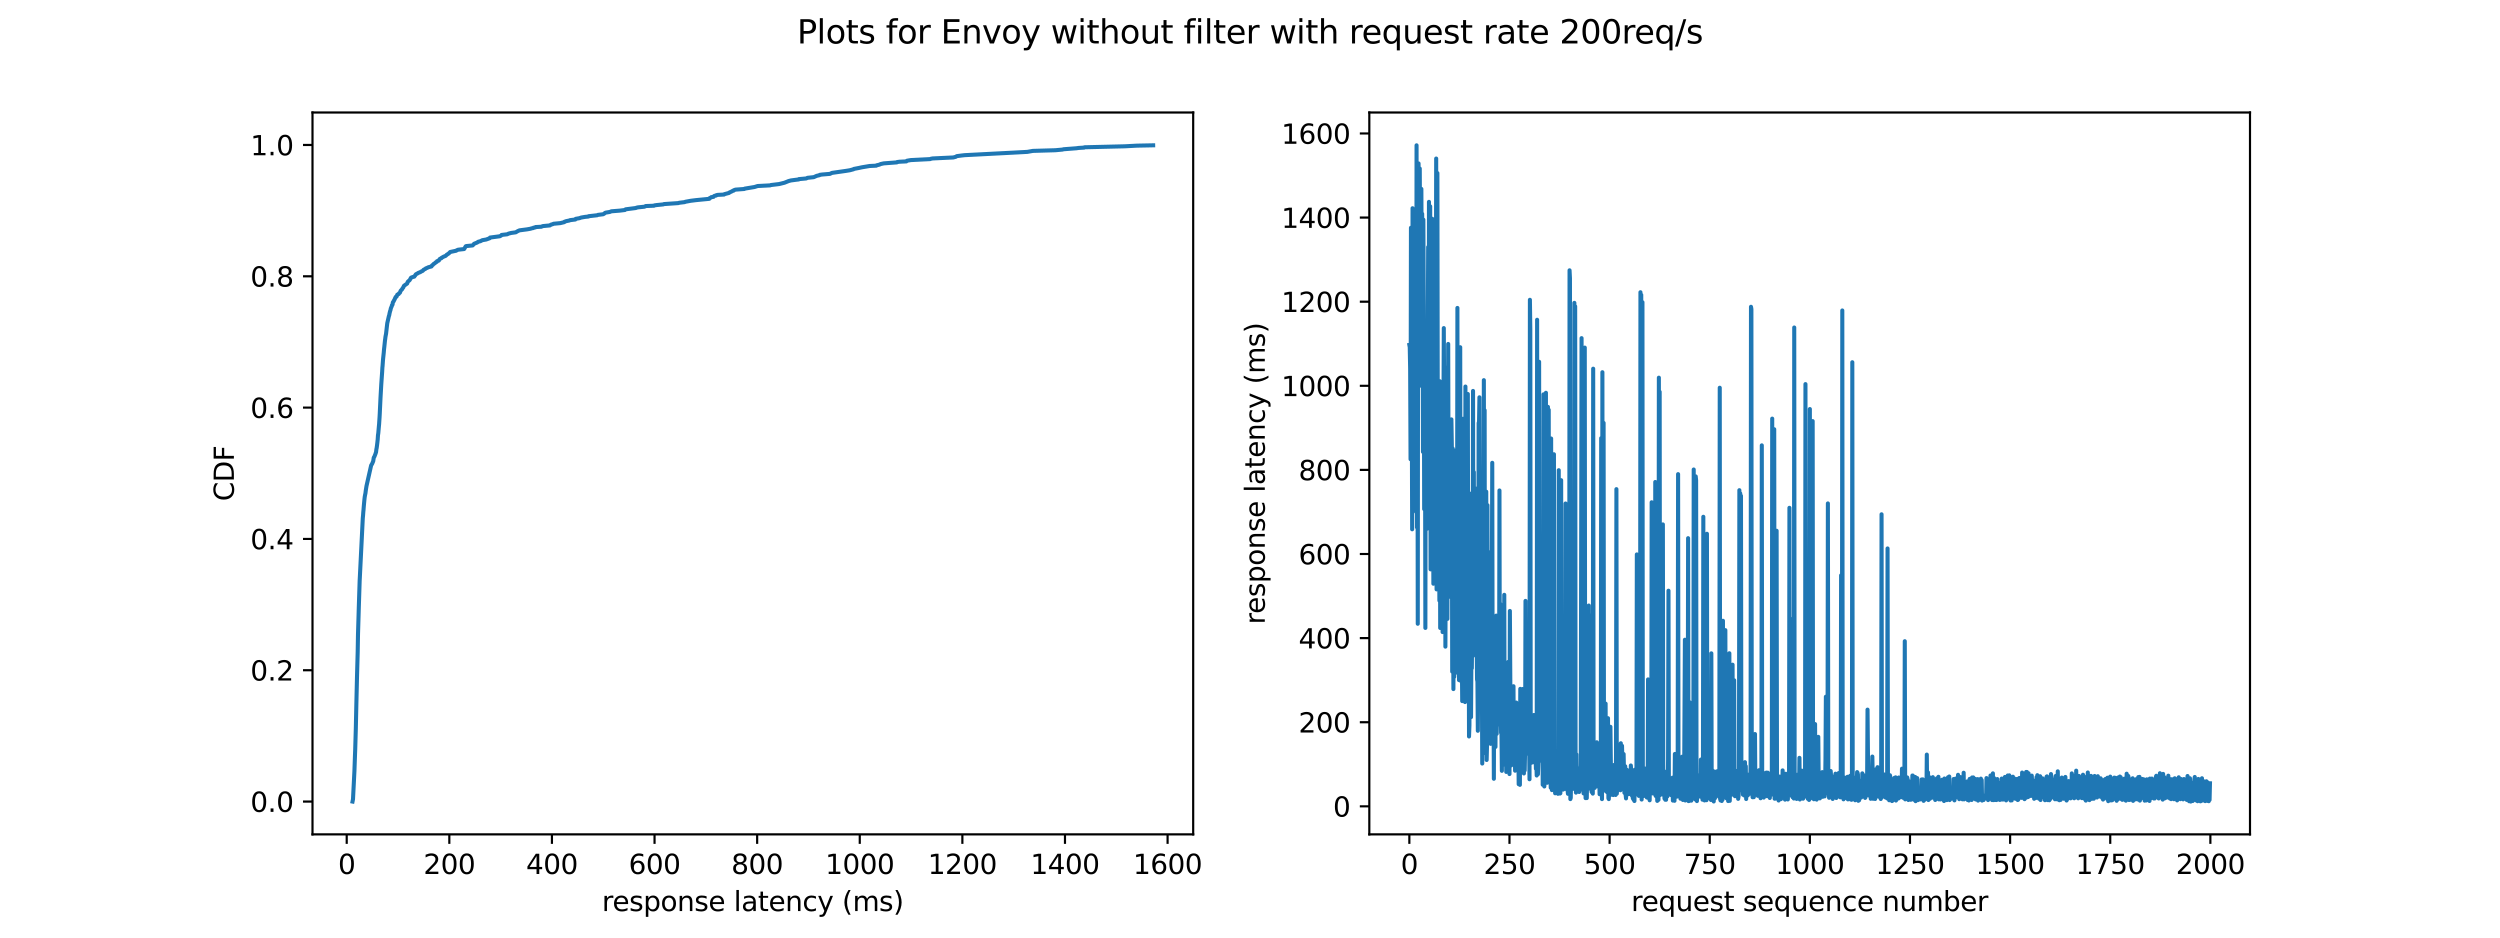 <?xml version="1.0" encoding="utf-8" standalone="no"?>
<!DOCTYPE svg PUBLIC "-//W3C//DTD SVG 1.1//EN"
  "http://www.w3.org/Graphics/SVG/1.1/DTD/svg11.dtd">
<svg xmlns:xlink="http://www.w3.org/1999/xlink" width="921.6pt" height="345.6pt" viewBox="0 0 921.6 345.6" xmlns="http://www.w3.org/2000/svg" version="1.1">
 <defs>
  <style type="text/css">*{stroke-linejoin: round; stroke-linecap: butt}</style>
 </defs>
 <g id="figure_1">
  <g id="patch_1">
   <path d="M 0 345.6 
L 921.6 345.6 
L 921.6 0 
L 0 0 
z
" style="fill: #ffffff"/>
  </g>
  <g id="axes_1">
   <g id="patch_2">
    <path d="M 115.2 307.584 
L 439.855 307.584 
L 439.855 41.472 
L 115.2 41.472 
z
" style="fill: #ffffff"/>
   </g>
   <g id="matplotlib.axis_1">
    <g id="xtick_1">
     <g id="line2d_1">
      <defs>
       <path id="m3ed9c78427" d="M 0 0 
L 0 3.5 
" style="stroke: #000000; stroke-width: 0.8"/>
      </defs>
      <g>
       <use xlink:href="#m3ed9c78427" x="127.813" y="307.584" style="stroke: #000000; stroke-width: 0.8"/>
      </g>
     </g>
     <g id="text_1">
      <!-- 0 -->
      <g transform="translate(124.631 322.182) scale(0.1 -0.1)">
       <defs>
        <path id="DejaVuSans-30" d="M 2034 4250 
Q 1547 4250 1301 3770 
Q 1056 3291 1056 2328 
Q 1056 1369 1301 889 
Q 1547 409 2034 409 
Q 2525 409 2770 889 
Q 3016 1369 3016 2328 
Q 3016 3291 2770 3770 
Q 2525 4250 2034 4250 
z
M 2034 4750 
Q 2819 4750 3233 4129 
Q 3647 3509 3647 2328 
Q 3647 1150 3233 529 
Q 2819 -91 2034 -91 
Q 1250 -91 836 529 
Q 422 1150 422 2328 
Q 422 3509 836 4129 
Q 1250 4750 2034 4750 
z
" transform="scale(0.016)"/>
       </defs>
       <use xlink:href="#DejaVuSans-30"/>
      </g>
     </g>
    </g>
    <g id="xtick_2">
     <g id="line2d_2">
      <g>
       <use xlink:href="#m3ed9c78427" x="165.639" y="307.584" style="stroke: #000000; stroke-width: 0.8"/>
      </g>
     </g>
     <g id="text_2">
      <!-- 200 -->
      <g transform="translate(156.095 322.182) scale(0.1 -0.1)">
       <defs>
        <path id="DejaVuSans-32" d="M 1228 531 
L 3431 531 
L 3431 0 
L 469 0 
L 469 531 
Q 828 903 1448 1529 
Q 2069 2156 2228 2338 
Q 2531 2678 2651 2914 
Q 2772 3150 2772 3378 
Q 2772 3750 2511 3984 
Q 2250 4219 1831 4219 
Q 1534 4219 1204 4116 
Q 875 4013 500 3803 
L 500 4441 
Q 881 4594 1212 4672 
Q 1544 4750 1819 4750 
Q 2544 4750 2975 4387 
Q 3406 4025 3406 3419 
Q 3406 3131 3298 2873 
Q 3191 2616 2906 2266 
Q 2828 2175 2409 1742 
Q 1991 1309 1228 531 
z
" transform="scale(0.016)"/>
       </defs>
       <use xlink:href="#DejaVuSans-32"/>
       <use xlink:href="#DejaVuSans-30" x="63.623"/>
       <use xlink:href="#DejaVuSans-30" x="127.246"/>
      </g>
     </g>
    </g>
    <g id="xtick_3">
     <g id="line2d_3">
      <g>
       <use xlink:href="#m3ed9c78427" x="203.465" y="307.584" style="stroke: #000000; stroke-width: 0.8"/>
      </g>
     </g>
     <g id="text_3">
      <!-- 400 -->
      <g transform="translate(193.921 322.182) scale(0.1 -0.1)">
       <defs>
        <path id="DejaVuSans-34" d="M 2419 4116 
L 825 1625 
L 2419 1625 
L 2419 4116 
z
M 2253 4666 
L 3047 4666 
L 3047 1625 
L 3713 1625 
L 3713 1100 
L 3047 1100 
L 3047 0 
L 2419 0 
L 2419 1100 
L 313 1100 
L 313 1709 
L 2253 4666 
z
" transform="scale(0.016)"/>
       </defs>
       <use xlink:href="#DejaVuSans-34"/>
       <use xlink:href="#DejaVuSans-30" x="63.623"/>
       <use xlink:href="#DejaVuSans-30" x="127.246"/>
      </g>
     </g>
    </g>
    <g id="xtick_4">
     <g id="line2d_4">
      <g>
       <use xlink:href="#m3ed9c78427" x="241.291" y="307.584" style="stroke: #000000; stroke-width: 0.8"/>
      </g>
     </g>
     <g id="text_4">
      <!-- 600 -->
      <g transform="translate(231.747 322.182) scale(0.1 -0.1)">
       <defs>
        <path id="DejaVuSans-36" d="M 2113 2584 
Q 1688 2584 1439 2293 
Q 1191 2003 1191 1497 
Q 1191 994 1439 701 
Q 1688 409 2113 409 
Q 2538 409 2786 701 
Q 3034 994 3034 1497 
Q 3034 2003 2786 2293 
Q 2538 2584 2113 2584 
z
M 3366 4563 
L 3366 3988 
Q 3128 4100 2886 4159 
Q 2644 4219 2406 4219 
Q 1781 4219 1451 3797 
Q 1122 3375 1075 2522 
Q 1259 2794 1537 2939 
Q 1816 3084 2150 3084 
Q 2853 3084 3261 2657 
Q 3669 2231 3669 1497 
Q 3669 778 3244 343 
Q 2819 -91 2113 -91 
Q 1303 -91 875 529 
Q 447 1150 447 2328 
Q 447 3434 972 4092 
Q 1497 4750 2381 4750 
Q 2619 4750 2861 4703 
Q 3103 4656 3366 4563 
z
" transform="scale(0.016)"/>
       </defs>
       <use xlink:href="#DejaVuSans-36"/>
       <use xlink:href="#DejaVuSans-30" x="63.623"/>
       <use xlink:href="#DejaVuSans-30" x="127.246"/>
      </g>
     </g>
    </g>
    <g id="xtick_5">
     <g id="line2d_5">
      <g>
       <use xlink:href="#m3ed9c78427" x="279.117" y="307.584" style="stroke: #000000; stroke-width: 0.8"/>
      </g>
     </g>
     <g id="text_5">
      <!-- 800 -->
      <g transform="translate(269.573 322.182) scale(0.1 -0.1)">
       <defs>
        <path id="DejaVuSans-38" d="M 2034 2216 
Q 1584 2216 1326 1975 
Q 1069 1734 1069 1313 
Q 1069 891 1326 650 
Q 1584 409 2034 409 
Q 2484 409 2743 651 
Q 3003 894 3003 1313 
Q 3003 1734 2745 1975 
Q 2488 2216 2034 2216 
z
M 1403 2484 
Q 997 2584 770 2862 
Q 544 3141 544 3541 
Q 544 4100 942 4425 
Q 1341 4750 2034 4750 
Q 2731 4750 3128 4425 
Q 3525 4100 3525 3541 
Q 3525 3141 3298 2862 
Q 3072 2584 2669 2484 
Q 3125 2378 3379 2068 
Q 3634 1759 3634 1313 
Q 3634 634 3220 271 
Q 2806 -91 2034 -91 
Q 1263 -91 848 271 
Q 434 634 434 1313 
Q 434 1759 690 2068 
Q 947 2378 1403 2484 
z
M 1172 3481 
Q 1172 3119 1398 2916 
Q 1625 2713 2034 2713 
Q 2441 2713 2670 2916 
Q 2900 3119 2900 3481 
Q 2900 3844 2670 4047 
Q 2441 4250 2034 4250 
Q 1625 4250 1398 4047 
Q 1172 3844 1172 3481 
z
" transform="scale(0.016)"/>
       </defs>
       <use xlink:href="#DejaVuSans-38"/>
       <use xlink:href="#DejaVuSans-30" x="63.623"/>
       <use xlink:href="#DejaVuSans-30" x="127.246"/>
      </g>
     </g>
    </g>
    <g id="xtick_6">
     <g id="line2d_6">
      <g>
       <use xlink:href="#m3ed9c78427" x="316.943" y="307.584" style="stroke: #000000; stroke-width: 0.8"/>
      </g>
     </g>
     <g id="text_6">
      <!-- 1000 -->
      <g transform="translate(304.218 322.182) scale(0.1 -0.1)">
       <defs>
        <path id="DejaVuSans-31" d="M 794 531 
L 1825 531 
L 1825 4091 
L 703 3866 
L 703 4441 
L 1819 4666 
L 2450 4666 
L 2450 531 
L 3481 531 
L 3481 0 
L 794 0 
L 794 531 
z
" transform="scale(0.016)"/>
       </defs>
       <use xlink:href="#DejaVuSans-31"/>
       <use xlink:href="#DejaVuSans-30" x="63.623"/>
       <use xlink:href="#DejaVuSans-30" x="127.246"/>
       <use xlink:href="#DejaVuSans-30" x="190.869"/>
      </g>
     </g>
    </g>
    <g id="xtick_7">
     <g id="line2d_7">
      <g>
       <use xlink:href="#m3ed9c78427" x="354.769" y="307.584" style="stroke: #000000; stroke-width: 0.8"/>
      </g>
     </g>
     <g id="text_7">
      <!-- 1200 -->
      <g transform="translate(342.044 322.182) scale(0.1 -0.1)">
       <use xlink:href="#DejaVuSans-31"/>
       <use xlink:href="#DejaVuSans-32" x="63.623"/>
       <use xlink:href="#DejaVuSans-30" x="127.246"/>
       <use xlink:href="#DejaVuSans-30" x="190.869"/>
      </g>
     </g>
    </g>
    <g id="xtick_8">
     <g id="line2d_8">
      <g>
       <use xlink:href="#m3ed9c78427" x="392.595" y="307.584" style="stroke: #000000; stroke-width: 0.8"/>
      </g>
     </g>
     <g id="text_8">
      <!-- 1400 -->
      <g transform="translate(379.87 322.182) scale(0.1 -0.1)">
       <use xlink:href="#DejaVuSans-31"/>
       <use xlink:href="#DejaVuSans-34" x="63.623"/>
       <use xlink:href="#DejaVuSans-30" x="127.246"/>
       <use xlink:href="#DejaVuSans-30" x="190.869"/>
      </g>
     </g>
    </g>
    <g id="xtick_9">
     <g id="line2d_9">
      <g>
       <use xlink:href="#m3ed9c78427" x="430.421" y="307.584" style="stroke: #000000; stroke-width: 0.8"/>
      </g>
     </g>
     <g id="text_9">
      <!-- 1600 -->
      <g transform="translate(417.696 322.182) scale(0.1 -0.1)">
       <use xlink:href="#DejaVuSans-31"/>
       <use xlink:href="#DejaVuSans-36" x="63.623"/>
       <use xlink:href="#DejaVuSans-30" x="127.246"/>
       <use xlink:href="#DejaVuSans-30" x="190.869"/>
      </g>
     </g>
    </g>
    <g id="text_10">
     <!-- response latency (ms) -->
     <g transform="translate(221.898 335.861) scale(0.1 -0.1)">
      <defs>
       <path id="DejaVuSans-72" d="M 2631 2963 
Q 2534 3019 2420 3045 
Q 2306 3072 2169 3072 
Q 1681 3072 1420 2755 
Q 1159 2438 1159 1844 
L 1159 0 
L 581 0 
L 581 3500 
L 1159 3500 
L 1159 2956 
Q 1341 3275 1631 3429 
Q 1922 3584 2338 3584 
Q 2397 3584 2469 3576 
Q 2541 3569 2628 3553 
L 2631 2963 
z
" transform="scale(0.016)"/>
       <path id="DejaVuSans-65" d="M 3597 1894 
L 3597 1613 
L 953 1613 
Q 991 1019 1311 708 
Q 1631 397 2203 397 
Q 2534 397 2845 478 
Q 3156 559 3463 722 
L 3463 178 
Q 3153 47 2828 -22 
Q 2503 -91 2169 -91 
Q 1331 -91 842 396 
Q 353 884 353 1716 
Q 353 2575 817 3079 
Q 1281 3584 2069 3584 
Q 2775 3584 3186 3129 
Q 3597 2675 3597 1894 
z
M 3022 2063 
Q 3016 2534 2758 2815 
Q 2500 3097 2075 3097 
Q 1594 3097 1305 2825 
Q 1016 2553 972 2059 
L 3022 2063 
z
" transform="scale(0.016)"/>
       <path id="DejaVuSans-73" d="M 2834 3397 
L 2834 2853 
Q 2591 2978 2328 3040 
Q 2066 3103 1784 3103 
Q 1356 3103 1142 2972 
Q 928 2841 928 2578 
Q 928 2378 1081 2264 
Q 1234 2150 1697 2047 
L 1894 2003 
Q 2506 1872 2764 1633 
Q 3022 1394 3022 966 
Q 3022 478 2636 193 
Q 2250 -91 1575 -91 
Q 1294 -91 989 -36 
Q 684 19 347 128 
L 347 722 
Q 666 556 975 473 
Q 1284 391 1588 391 
Q 1994 391 2212 530 
Q 2431 669 2431 922 
Q 2431 1156 2273 1281 
Q 2116 1406 1581 1522 
L 1381 1569 
Q 847 1681 609 1914 
Q 372 2147 372 2553 
Q 372 3047 722 3315 
Q 1072 3584 1716 3584 
Q 2034 3584 2315 3537 
Q 2597 3491 2834 3397 
z
" transform="scale(0.016)"/>
       <path id="DejaVuSans-70" d="M 1159 525 
L 1159 -1331 
L 581 -1331 
L 581 3500 
L 1159 3500 
L 1159 2969 
Q 1341 3281 1617 3432 
Q 1894 3584 2278 3584 
Q 2916 3584 3314 3078 
Q 3713 2572 3713 1747 
Q 3713 922 3314 415 
Q 2916 -91 2278 -91 
Q 1894 -91 1617 61 
Q 1341 213 1159 525 
z
M 3116 1747 
Q 3116 2381 2855 2742 
Q 2594 3103 2138 3103 
Q 1681 3103 1420 2742 
Q 1159 2381 1159 1747 
Q 1159 1113 1420 752 
Q 1681 391 2138 391 
Q 2594 391 2855 752 
Q 3116 1113 3116 1747 
z
" transform="scale(0.016)"/>
       <path id="DejaVuSans-6f" d="M 1959 3097 
Q 1497 3097 1228 2736 
Q 959 2375 959 1747 
Q 959 1119 1226 758 
Q 1494 397 1959 397 
Q 2419 397 2687 759 
Q 2956 1122 2956 1747 
Q 2956 2369 2687 2733 
Q 2419 3097 1959 3097 
z
M 1959 3584 
Q 2709 3584 3137 3096 
Q 3566 2609 3566 1747 
Q 3566 888 3137 398 
Q 2709 -91 1959 -91 
Q 1206 -91 779 398 
Q 353 888 353 1747 
Q 353 2609 779 3096 
Q 1206 3584 1959 3584 
z
" transform="scale(0.016)"/>
       <path id="DejaVuSans-6e" d="M 3513 2113 
L 3513 0 
L 2938 0 
L 2938 2094 
Q 2938 2591 2744 2837 
Q 2550 3084 2163 3084 
Q 1697 3084 1428 2787 
Q 1159 2491 1159 1978 
L 1159 0 
L 581 0 
L 581 3500 
L 1159 3500 
L 1159 2956 
Q 1366 3272 1645 3428 
Q 1925 3584 2291 3584 
Q 2894 3584 3203 3211 
Q 3513 2838 3513 2113 
z
" transform="scale(0.016)"/>
       <path id="DejaVuSans-20" transform="scale(0.016)"/>
       <path id="DejaVuSans-6c" d="M 603 4863 
L 1178 4863 
L 1178 0 
L 603 0 
L 603 4863 
z
" transform="scale(0.016)"/>
       <path id="DejaVuSans-61" d="M 2194 1759 
Q 1497 1759 1228 1600 
Q 959 1441 959 1056 
Q 959 750 1161 570 
Q 1363 391 1709 391 
Q 2188 391 2477 730 
Q 2766 1069 2766 1631 
L 2766 1759 
L 2194 1759 
z
M 3341 1997 
L 3341 0 
L 2766 0 
L 2766 531 
Q 2569 213 2275 61 
Q 1981 -91 1556 -91 
Q 1019 -91 701 211 
Q 384 513 384 1019 
Q 384 1609 779 1909 
Q 1175 2209 1959 2209 
L 2766 2209 
L 2766 2266 
Q 2766 2663 2505 2880 
Q 2244 3097 1772 3097 
Q 1472 3097 1187 3025 
Q 903 2953 641 2809 
L 641 3341 
Q 956 3463 1253 3523 
Q 1550 3584 1831 3584 
Q 2591 3584 2966 3190 
Q 3341 2797 3341 1997 
z
" transform="scale(0.016)"/>
       <path id="DejaVuSans-74" d="M 1172 4494 
L 1172 3500 
L 2356 3500 
L 2356 3053 
L 1172 3053 
L 1172 1153 
Q 1172 725 1289 603 
Q 1406 481 1766 481 
L 2356 481 
L 2356 0 
L 1766 0 
Q 1100 0 847 248 
Q 594 497 594 1153 
L 594 3053 
L 172 3053 
L 172 3500 
L 594 3500 
L 594 4494 
L 1172 4494 
z
" transform="scale(0.016)"/>
       <path id="DejaVuSans-63" d="M 3122 3366 
L 3122 2828 
Q 2878 2963 2633 3030 
Q 2388 3097 2138 3097 
Q 1578 3097 1268 2742 
Q 959 2388 959 1747 
Q 959 1106 1268 751 
Q 1578 397 2138 397 
Q 2388 397 2633 464 
Q 2878 531 3122 666 
L 3122 134 
Q 2881 22 2623 -34 
Q 2366 -91 2075 -91 
Q 1284 -91 818 406 
Q 353 903 353 1747 
Q 353 2603 823 3093 
Q 1294 3584 2113 3584 
Q 2378 3584 2631 3529 
Q 2884 3475 3122 3366 
z
" transform="scale(0.016)"/>
       <path id="DejaVuSans-79" d="M 2059 -325 
Q 1816 -950 1584 -1140 
Q 1353 -1331 966 -1331 
L 506 -1331 
L 506 -850 
L 844 -850 
Q 1081 -850 1212 -737 
Q 1344 -625 1503 -206 
L 1606 56 
L 191 3500 
L 800 3500 
L 1894 763 
L 2988 3500 
L 3597 3500 
L 2059 -325 
z
" transform="scale(0.016)"/>
       <path id="DejaVuSans-28" d="M 1984 4856 
Q 1566 4138 1362 3434 
Q 1159 2731 1159 2009 
Q 1159 1288 1364 580 
Q 1569 -128 1984 -844 
L 1484 -844 
Q 1016 -109 783 600 
Q 550 1309 550 2009 
Q 550 2706 781 3412 
Q 1013 4119 1484 4856 
L 1984 4856 
z
" transform="scale(0.016)"/>
       <path id="DejaVuSans-6d" d="M 3328 2828 
Q 3544 3216 3844 3400 
Q 4144 3584 4550 3584 
Q 5097 3584 5394 3201 
Q 5691 2819 5691 2113 
L 5691 0 
L 5113 0 
L 5113 2094 
Q 5113 2597 4934 2840 
Q 4756 3084 4391 3084 
Q 3944 3084 3684 2787 
Q 3425 2491 3425 1978 
L 3425 0 
L 2847 0 
L 2847 2094 
Q 2847 2600 2669 2842 
Q 2491 3084 2119 3084 
Q 1678 3084 1418 2786 
Q 1159 2488 1159 1978 
L 1159 0 
L 581 0 
L 581 3500 
L 1159 3500 
L 1159 2956 
Q 1356 3278 1631 3431 
Q 1906 3584 2284 3584 
Q 2666 3584 2933 3390 
Q 3200 3197 3328 2828 
z
" transform="scale(0.016)"/>
       <path id="DejaVuSans-29" d="M 513 4856 
L 1013 4856 
Q 1481 4119 1714 3412 
Q 1947 2706 1947 2009 
Q 1947 1309 1714 600 
Q 1481 -109 1013 -844 
L 513 -844 
Q 928 -128 1133 580 
Q 1338 1288 1338 2009 
Q 1338 2731 1133 3434 
Q 928 4138 513 4856 
z
" transform="scale(0.016)"/>
      </defs>
      <use xlink:href="#DejaVuSans-72"/>
      <use xlink:href="#DejaVuSans-65" x="38.863"/>
      <use xlink:href="#DejaVuSans-73" x="100.387"/>
      <use xlink:href="#DejaVuSans-70" x="152.486"/>
      <use xlink:href="#DejaVuSans-6f" x="215.963"/>
      <use xlink:href="#DejaVuSans-6e" x="277.145"/>
      <use xlink:href="#DejaVuSans-73" x="340.523"/>
      <use xlink:href="#DejaVuSans-65" x="392.623"/>
      <use xlink:href="#DejaVuSans-20" x="454.146"/>
      <use xlink:href="#DejaVuSans-6c" x="485.934"/>
      <use xlink:href="#DejaVuSans-61" x="513.717"/>
      <use xlink:href="#DejaVuSans-74" x="574.996"/>
      <use xlink:href="#DejaVuSans-65" x="614.205"/>
      <use xlink:href="#DejaVuSans-6e" x="675.729"/>
      <use xlink:href="#DejaVuSans-63" x="739.107"/>
      <use xlink:href="#DejaVuSans-79" x="794.088"/>
      <use xlink:href="#DejaVuSans-20" x="853.268"/>
      <use xlink:href="#DejaVuSans-28" x="885.055"/>
      <use xlink:href="#DejaVuSans-6d" x="924.068"/>
      <use xlink:href="#DejaVuSans-73" x="1021.48"/>
      <use xlink:href="#DejaVuSans-29" x="1073.58"/>
     </g>
    </g>
   </g>
   <g id="matplotlib.axis_2">
    <g id="ytick_1">
     <g id="line2d_10">
      <defs>
       <path id="m41c5bd2ce2" d="M 0 0 
L -3.5 0 
" style="stroke: #000000; stroke-width: 0.8"/>
      </defs>
      <g>
       <use xlink:href="#m41c5bd2ce2" x="115.2" y="295.488" style="stroke: #000000; stroke-width: 0.8"/>
      </g>
     </g>
     <g id="text_11">
      <!-- 0.0 -->
      <g transform="translate(92.297 299.287) scale(0.1 -0.1)">
       <defs>
        <path id="DejaVuSans-2e" d="M 684 794 
L 1344 794 
L 1344 0 
L 684 0 
L 684 794 
z
" transform="scale(0.016)"/>
       </defs>
       <use xlink:href="#DejaVuSans-30"/>
       <use xlink:href="#DejaVuSans-2e" x="63.623"/>
       <use xlink:href="#DejaVuSans-30" x="95.41"/>
      </g>
     </g>
    </g>
    <g id="ytick_2">
     <g id="line2d_11">
      <g>
       <use xlink:href="#m41c5bd2ce2" x="115.2" y="247.08" style="stroke: #000000; stroke-width: 0.8"/>
      </g>
     </g>
     <g id="text_12">
      <!-- 0.2 -->
      <g transform="translate(92.297 250.879) scale(0.1 -0.1)">
       <use xlink:href="#DejaVuSans-30"/>
       <use xlink:href="#DejaVuSans-2e" x="63.623"/>
       <use xlink:href="#DejaVuSans-32" x="95.41"/>
      </g>
     </g>
    </g>
    <g id="ytick_3">
     <g id="line2d_12">
      <g>
       <use xlink:href="#m41c5bd2ce2" x="115.2" y="198.672" style="stroke: #000000; stroke-width: 0.8"/>
      </g>
     </g>
     <g id="text_13">
      <!-- 0.4 -->
      <g transform="translate(92.297 202.471) scale(0.1 -0.1)">
       <use xlink:href="#DejaVuSans-30"/>
       <use xlink:href="#DejaVuSans-2e" x="63.623"/>
       <use xlink:href="#DejaVuSans-34" x="95.41"/>
      </g>
     </g>
    </g>
    <g id="ytick_4">
     <g id="line2d_13">
      <g>
       <use xlink:href="#m41c5bd2ce2" x="115.2" y="150.263" style="stroke: #000000; stroke-width: 0.8"/>
      </g>
     </g>
     <g id="text_14">
      <!-- 0.6 -->
      <g transform="translate(92.297 154.063) scale(0.1 -0.1)">
       <use xlink:href="#DejaVuSans-30"/>
       <use xlink:href="#DejaVuSans-2e" x="63.623"/>
       <use xlink:href="#DejaVuSans-36" x="95.41"/>
      </g>
     </g>
    </g>
    <g id="ytick_5">
     <g id="line2d_14">
      <g>
       <use xlink:href="#m41c5bd2ce2" x="115.2" y="101.855" style="stroke: #000000; stroke-width: 0.8"/>
      </g>
     </g>
     <g id="text_15">
      <!-- 0.8 -->
      <g transform="translate(92.297 105.654) scale(0.1 -0.1)">
       <use xlink:href="#DejaVuSans-30"/>
       <use xlink:href="#DejaVuSans-2e" x="63.623"/>
       <use xlink:href="#DejaVuSans-38" x="95.41"/>
      </g>
     </g>
    </g>
    <g id="ytick_6">
     <g id="line2d_15">
      <g>
       <use xlink:href="#m41c5bd2ce2" x="115.2" y="53.447" style="stroke: #000000; stroke-width: 0.8"/>
      </g>
     </g>
     <g id="text_16">
      <!-- 1.0 -->
      <g transform="translate(92.297 57.246) scale(0.1 -0.1)">
       <use xlink:href="#DejaVuSans-31"/>
       <use xlink:href="#DejaVuSans-2e" x="63.623"/>
       <use xlink:href="#DejaVuSans-30" x="95.41"/>
      </g>
     </g>
    </g>
    <g id="text_17">
     <!-- CDF -->
     <g transform="translate(86.217 184.745) rotate(-90) scale(0.1 -0.1)">
      <defs>
       <path id="DejaVuSans-43" d="M 4122 4306 
L 4122 3641 
Q 3803 3938 3442 4084 
Q 3081 4231 2675 4231 
Q 1875 4231 1450 3742 
Q 1025 3253 1025 2328 
Q 1025 1406 1450 917 
Q 1875 428 2675 428 
Q 3081 428 3442 575 
Q 3803 722 4122 1019 
L 4122 359 
Q 3791 134 3420 21 
Q 3050 -91 2638 -91 
Q 1578 -91 968 557 
Q 359 1206 359 2328 
Q 359 3453 968 4101 
Q 1578 4750 2638 4750 
Q 3056 4750 3426 4639 
Q 3797 4528 4122 4306 
z
" transform="scale(0.016)"/>
       <path id="DejaVuSans-44" d="M 1259 4147 
L 1259 519 
L 2022 519 
Q 2988 519 3436 956 
Q 3884 1394 3884 2338 
Q 3884 3275 3436 3711 
Q 2988 4147 2022 4147 
L 1259 4147 
z
M 628 4666 
L 1925 4666 
Q 3281 4666 3915 4102 
Q 4550 3538 4550 2338 
Q 4550 1131 3912 565 
Q 3275 0 1925 0 
L 628 0 
L 628 4666 
z
" transform="scale(0.016)"/>
       <path id="DejaVuSans-46" d="M 628 4666 
L 3309 4666 
L 3309 4134 
L 1259 4134 
L 1259 2759 
L 3109 2759 
L 3109 2228 
L 1259 2228 
L 1259 0 
L 628 0 
L 628 4666 
z
" transform="scale(0.016)"/>
      </defs>
      <use xlink:href="#DejaVuSans-43"/>
      <use xlink:href="#DejaVuSans-44" x="69.824"/>
      <use xlink:href="#DejaVuSans-46" x="146.826"/>
     </g>
    </g>
   </g>
   <g id="line2d_16">
    <path d="M 129.957 295.488 
L 130.128 294.641 
L 130.656 284.233 
L 130.869 278.182 
L 130.94 276.367 
L 131.171 268.5 
L 131.367 259.545 
L 131.619 249.016 
L 131.86 240.303 
L 131.972 233.889 
L 132.184 226.869 
L 132.253 224.449 
L 132.587 214.041 
L 132.632 213.194 
L 133.735 191.047 
L 133.839 189.958 
L 133.937 188.627 
L 134 188.022 
L 134.125 186.449 
L 134.249 185.117 
L 134.355 184.028 
L 134.453 183.181 
L 134.583 182.455 
L 134.713 181.85 
L 134.85 180.761 
L 135.101 179.187 
L 136.817 171.563 
L 137.182 170.958 
L 137.584 169.99 
L 137.789 168.659 
L 137.979 168.416 
L 138.408 167.327 
L 138.477 167.085 
L 138.618 166.722 
L 138.747 165.633 
L 138.851 165.149 
L 138.968 164.302 
L 139.101 163.213 
L 139.236 162.002 
L 139.339 160.429 
L 139.449 159.703 
L 139.643 157.525 
L 139.755 156.314 
L 139.923 153.773 
L 139.996 152.442 
L 140.241 147.238 
L 140.29 146.27 
L 140.553 141.671 
L 140.875 137.072 
L 140.971 135.378 
L 141.019 135.015 
L 141.194 132.594 
L 141.46 130.053 
L 141.573 128.722 
L 141.673 127.875 
L 141.787 126.785 
L 141.927 125.454 
L 142 124.97 
L 142.103 124.123 
L 142.315 123.034 
L 142.758 119.161 
L 143.363 116.499 
L 143.468 116.257 
L 143.601 115.531 
L 143.775 114.804 
L 143.975 114.199 
L 144.059 113.715 
L 144.465 112.747 
L 144.478 112.505 
L 144.713 112.263 
L 144.819 111.416 
L 145.145 111.053 
L 145.272 110.69 
L 145.501 110.327 
L 145.627 109.964 
L 145.837 109.6 
L 145.849 109.479 
L 146.183 109.358 
L 146.23 109.116 
L 146.405 108.874 
L 146.447 108.632 
L 146.986 108.39 
L 147.058 108.148 
L 147.43 107.906 
L 147.691 107.18 
L 148.281 106.575 
L 148.423 106.212 
L 148.679 105.97 
L 148.901 105.365 
L 150.102 104.518 
L 150.299 103.913 
L 150.529 103.67 
L 150.986 103.307 
L 151.346 102.702 
L 151.372 102.581 
L 151.54 102.339 
L 152.232 102.097 
L 152.726 101.976 
L 152.727 101.855 
L 153.003 101.613 
L 153.276 101.129 
L 153.981 100.766 
L 154.093 100.645 
L 155.028 100.282 
L 155.13 100.161 
L 155.911 99.798 
L 156.049 99.556 
L 156.184 99.435 
L 156.893 99.072 
L 156.949 98.951 
L 157.579 98.709 
L 157.745 98.588 
L 158.106 98.467 
L 159.06 98.225 
L 159.2 97.983 
L 159.229 97.862 
L 159.629 97.619 
L 159.749 97.377 
L 160.358 97.014 
L 160.52 96.772 
L 161.021 96.53 
L 161.087 96.288 
L 161.788 96.046 
L 161.871 95.804 
L 162.13 95.441 
L 162.706 95.199 
L 162.73 95.078 
L 163.585 94.594 
L 164.221 94.352 
L 164.517 94.11 
L 164.58 93.989 
L 165.511 93.384 
L 165.557 93.263 
L 165.891 93.021 
L 165.933 92.9 
L 168.192 92.416 
L 168.296 92.295 
L 168.889 92.053 
L 171.089 91.81 
L 171.253 91.568 
L 171.645 90.842 
L 171.784 90.721 
L 174.22 90.479 
L 174.699 89.995 
L 174.747 89.874 
L 175.953 89.39 
L 176.203 89.148 
L 177.118 88.906 
L 177.814 88.543 
L 179.202 88.301 
L 180.547 87.817 
L 180.64 87.575 
L 184.283 87.091 
L 184.893 86.728 
L 184.905 86.607 
L 186.983 86.365 
L 187.471 86.123 
L 188.401 85.88 
L 190.147 85.638 
L 190.524 85.396 
L 190.962 85.154 
L 191.515 84.912 
L 194.291 84.549 
L 195.635 84.307 
L 195.913 84.186 
L 196.62 84.065 
L 196.653 83.944 
L 197.41 83.823 
L 197.416 83.702 
L 199.63 83.581 
L 199.789 83.46 
L 200.18 83.339 
L 202.74 83.097 
L 203.003 82.855 
L 203.829 82.613 
L 204.018 82.492 
L 206.547 82.25 
L 208.033 81.887 
L 208.047 81.766 
L 208.722 81.524 
L 209.918 81.282 
L 210.095 81.161 
L 212.095 80.919 
L 212.202 80.677 
L 213.582 80.435 
L 214.263 80.193 
L 215.686 79.95 
L 216.925 79.829 
L 216.953 79.708 
L 220.201 79.345 
L 220.34 79.224 
L 222.353 78.982 
L 222.944 78.619 
L 222.998 78.498 
L 223.324 78.377 
L 224.792 78.135 
L 225.379 77.893 
L 228.44 77.651 
L 230.397 77.409 
L 230.616 77.167 
L 234.385 76.683 
L 234.644 76.562 
L 235.169 76.441 
L 237.586 76.199 
L 238.017 75.957 
L 241.105 75.836 
L 241.22 75.715 
L 242.064 75.594 
L 244.494 75.352 
L 244.757 75.231 
L 250.063 74.868 
L 250.389 74.747 
L 252.407 74.505 
L 252.635 74.384 
L 254.603 74.02 
L 256.539 73.778 
L 261.484 73.294 
L 261.568 73.052 
L 262.144 72.81 
L 262.175 72.689 
L 263.037 72.568 
L 263.063 72.447 
L 263.317 72.205 
L 264.009 72.084 
L 264.042 71.963 
L 264.561 71.842 
L 266.932 71.721 
L 266.962 71.6 
L 268.772 71.116 
L 268.818 70.995 
L 269.87 70.511 
L 269.994 70.39 
L 270.461 70.269 
L 270.462 70.148 
L 271.132 69.906 
L 274.404 69.664 
L 274.496 69.543 
L 278.135 68.938 
L 279.296 68.575 
L 283.92 68.333 
L 284.2 68.211 
L 287.219 67.848 
L 289.167 67.364 
L 290.383 66.88 
L 290.661 66.759 
L 291.58 66.517 
L 293.405 66.275 
L 294.441 66.154 
L 294.471 66.033 
L 297.174 65.791 
L 297.698 65.549 
L 299.984 65.307 
L 301.064 64.823 
L 302.107 64.581 
L 302.177 64.46 
L 303.044 64.339 
L 305.943 64.097 
L 306.693 63.734 
L 311.762 63.008 
L 313.253 62.766 
L 314.634 62.402 
L 314.724 62.281 
L 316.605 61.918 
L 317.704 61.676 
L 320.595 61.192 
L 323.05 61.071 
L 323.104 60.95 
L 324.147 60.708 
L 324.676 60.466 
L 325.799 60.224 
L 330.611 59.861 
L 330.702 59.74 
L 331.621 59.619 
L 334.118 59.498 
L 334.323 59.256 
L 335.761 59.014 
L 342.895 58.651 
L 343.159 58.53 
L 343.791 58.409 
L 351.415 58.046 
L 352.342 57.804 
L 352.689 57.562 
L 354.538 57.32 
L 355.623 57.199 
L 374.243 56.23 
L 378.7 55.988 
L 380.762 55.625 
L 389.022 55.383 
L 391.663 55.141 
L 392.075 55.02 
L 396.799 54.657 
L 397.652 54.536 
L 399.672 54.415 
L 399.76 54.294 
L 414.656 53.931 
L 419.145 53.689 
L 425.098 53.568 
L 425.098 53.568 
" clip-path="url(#p1d2e26d583)" style="fill: none; stroke: #1f77b4; stroke-width: 1.5; stroke-linecap: square"/>
   </g>
   <g id="patch_3">
    <path d="M 115.2 307.584 
L 115.2 41.472 
" style="fill: none; stroke: #000000; stroke-width: 0.8; stroke-linejoin: miter; stroke-linecap: square"/>
   </g>
   <g id="patch_4">
    <path d="M 439.855 307.584 
L 439.855 41.472 
" style="fill: none; stroke: #000000; stroke-width: 0.8; stroke-linejoin: miter; stroke-linecap: square"/>
   </g>
   <g id="patch_5">
    <path d="M 115.2 307.584 
L 439.855 307.584 
" style="fill: none; stroke: #000000; stroke-width: 0.8; stroke-linejoin: miter; stroke-linecap: square"/>
   </g>
   <g id="patch_6">
    <path d="M 115.2 41.472 
L 439.855 41.472 
" style="fill: none; stroke: #000000; stroke-width: 0.8; stroke-linejoin: miter; stroke-linecap: square"/>
   </g>
  </g>
  <g id="axes_2">
   <g id="patch_7">
    <path d="M 504.785 307.584 
L 829.44 307.584 
L 829.44 41.472 
L 504.785 41.472 
z
" style="fill: #ffffff"/>
   </g>
   <g id="matplotlib.axis_3">
    <g id="xtick_10">
     <g id="line2d_17">
      <g>
       <use xlink:href="#m3ed9c78427" x="519.542" y="307.584" style="stroke: #000000; stroke-width: 0.8"/>
      </g>
     </g>
     <g id="text_18">
      <!-- 0 -->
      <g transform="translate(516.361 322.182) scale(0.1 -0.1)">
       <use xlink:href="#DejaVuSans-30"/>
      </g>
     </g>
    </g>
    <g id="xtick_11">
     <g id="line2d_18">
      <g>
       <use xlink:href="#m3ed9c78427" x="556.453" y="307.584" style="stroke: #000000; stroke-width: 0.8"/>
      </g>
     </g>
     <g id="text_19">
      <!-- 250 -->
      <g transform="translate(546.91 322.182) scale(0.1 -0.1)">
       <defs>
        <path id="DejaVuSans-35" d="M 691 4666 
L 3169 4666 
L 3169 4134 
L 1269 4134 
L 1269 2991 
Q 1406 3038 1543 3061 
Q 1681 3084 1819 3084 
Q 2600 3084 3056 2656 
Q 3513 2228 3513 1497 
Q 3513 744 3044 326 
Q 2575 -91 1722 -91 
Q 1428 -91 1123 -41 
Q 819 9 494 109 
L 494 744 
Q 775 591 1075 516 
Q 1375 441 1709 441 
Q 2250 441 2565 725 
Q 2881 1009 2881 1497 
Q 2881 1984 2565 2268 
Q 2250 2553 1709 2553 
Q 1456 2553 1204 2497 
Q 953 2441 691 2322 
L 691 4666 
z
" transform="scale(0.016)"/>
       </defs>
       <use xlink:href="#DejaVuSans-32"/>
       <use xlink:href="#DejaVuSans-35" x="63.623"/>
       <use xlink:href="#DejaVuSans-30" x="127.246"/>
      </g>
     </g>
    </g>
    <g id="xtick_12">
     <g id="line2d_19">
      <g>
       <use xlink:href="#m3ed9c78427" x="593.365" y="307.584" style="stroke: #000000; stroke-width: 0.8"/>
      </g>
     </g>
     <g id="text_20">
      <!-- 500 -->
      <g transform="translate(583.821 322.182) scale(0.1 -0.1)">
       <use xlink:href="#DejaVuSans-35"/>
       <use xlink:href="#DejaVuSans-30" x="63.623"/>
       <use xlink:href="#DejaVuSans-30" x="127.246"/>
      </g>
     </g>
    </g>
    <g id="xtick_13">
     <g id="line2d_20">
      <g>
       <use xlink:href="#m3ed9c78427" x="630.276" y="307.584" style="stroke: #000000; stroke-width: 0.8"/>
      </g>
     </g>
     <g id="text_21">
      <!-- 750 -->
      <g transform="translate(620.732 322.182) scale(0.1 -0.1)">
       <defs>
        <path id="DejaVuSans-37" d="M 525 4666 
L 3525 4666 
L 3525 4397 
L 1831 0 
L 1172 0 
L 2766 4134 
L 525 4134 
L 525 4666 
z
" transform="scale(0.016)"/>
       </defs>
       <use xlink:href="#DejaVuSans-37"/>
       <use xlink:href="#DejaVuSans-35" x="63.623"/>
       <use xlink:href="#DejaVuSans-30" x="127.246"/>
      </g>
     </g>
    </g>
    <g id="xtick_14">
     <g id="line2d_21">
      <g>
       <use xlink:href="#m3ed9c78427" x="667.187" y="307.584" style="stroke: #000000; stroke-width: 0.8"/>
      </g>
     </g>
     <g id="text_22">
      <!-- 1000 -->
      <g transform="translate(654.462 322.182) scale(0.1 -0.1)">
       <use xlink:href="#DejaVuSans-31"/>
       <use xlink:href="#DejaVuSans-30" x="63.623"/>
       <use xlink:href="#DejaVuSans-30" x="127.246"/>
       <use xlink:href="#DejaVuSans-30" x="190.869"/>
      </g>
     </g>
    </g>
    <g id="xtick_15">
     <g id="line2d_22">
      <g>
       <use xlink:href="#m3ed9c78427" x="704.098" y="307.584" style="stroke: #000000; stroke-width: 0.8"/>
      </g>
     </g>
     <g id="text_23">
      <!-- 1250 -->
      <g transform="translate(691.373 322.182) scale(0.1 -0.1)">
       <use xlink:href="#DejaVuSans-31"/>
       <use xlink:href="#DejaVuSans-32" x="63.623"/>
       <use xlink:href="#DejaVuSans-35" x="127.246"/>
       <use xlink:href="#DejaVuSans-30" x="190.869"/>
      </g>
     </g>
    </g>
    <g id="xtick_16">
     <g id="line2d_23">
      <g>
       <use xlink:href="#m3ed9c78427" x="741.009" y="307.584" style="stroke: #000000; stroke-width: 0.8"/>
      </g>
     </g>
     <g id="text_24">
      <!-- 1500 -->
      <g transform="translate(728.284 322.182) scale(0.1 -0.1)">
       <use xlink:href="#DejaVuSans-31"/>
       <use xlink:href="#DejaVuSans-35" x="63.623"/>
       <use xlink:href="#DejaVuSans-30" x="127.246"/>
       <use xlink:href="#DejaVuSans-30" x="190.869"/>
      </g>
     </g>
    </g>
    <g id="xtick_17">
     <g id="line2d_24">
      <g>
       <use xlink:href="#m3ed9c78427" x="777.92" y="307.584" style="stroke: #000000; stroke-width: 0.8"/>
      </g>
     </g>
     <g id="text_25">
      <!-- 1750 -->
      <g transform="translate(765.195 322.182) scale(0.1 -0.1)">
       <use xlink:href="#DejaVuSans-31"/>
       <use xlink:href="#DejaVuSans-37" x="63.623"/>
       <use xlink:href="#DejaVuSans-35" x="127.246"/>
       <use xlink:href="#DejaVuSans-30" x="190.869"/>
      </g>
     </g>
    </g>
    <g id="xtick_18">
     <g id="line2d_25">
      <g>
       <use xlink:href="#m3ed9c78427" x="814.831" y="307.584" style="stroke: #000000; stroke-width: 0.8"/>
      </g>
     </g>
     <g id="text_26">
      <!-- 2000 -->
      <g transform="translate(802.106 322.182) scale(0.1 -0.1)">
       <use xlink:href="#DejaVuSans-32"/>
       <use xlink:href="#DejaVuSans-30" x="63.623"/>
       <use xlink:href="#DejaVuSans-30" x="127.246"/>
       <use xlink:href="#DejaVuSans-30" x="190.869"/>
      </g>
     </g>
    </g>
    <g id="text_27">
     <!-- request sequence number -->
     <g transform="translate(601.321 335.861) scale(0.1 -0.1)">
      <defs>
       <path id="DejaVuSans-71" d="M 947 1747 
Q 947 1113 1208 752 
Q 1469 391 1925 391 
Q 2381 391 2643 752 
Q 2906 1113 2906 1747 
Q 2906 2381 2643 2742 
Q 2381 3103 1925 3103 
Q 1469 3103 1208 2742 
Q 947 2381 947 1747 
z
M 2906 525 
Q 2725 213 2448 61 
Q 2172 -91 1784 -91 
Q 1150 -91 751 415 
Q 353 922 353 1747 
Q 353 2572 751 3078 
Q 1150 3584 1784 3584 
Q 2172 3584 2448 3432 
Q 2725 3281 2906 2969 
L 2906 3500 
L 3481 3500 
L 3481 -1331 
L 2906 -1331 
L 2906 525 
z
" transform="scale(0.016)"/>
       <path id="DejaVuSans-75" d="M 544 1381 
L 544 3500 
L 1119 3500 
L 1119 1403 
Q 1119 906 1312 657 
Q 1506 409 1894 409 
Q 2359 409 2629 706 
Q 2900 1003 2900 1516 
L 2900 3500 
L 3475 3500 
L 3475 0 
L 2900 0 
L 2900 538 
Q 2691 219 2414 64 
Q 2138 -91 1772 -91 
Q 1169 -91 856 284 
Q 544 659 544 1381 
z
M 1991 3584 
L 1991 3584 
z
" transform="scale(0.016)"/>
       <path id="DejaVuSans-62" d="M 3116 1747 
Q 3116 2381 2855 2742 
Q 2594 3103 2138 3103 
Q 1681 3103 1420 2742 
Q 1159 2381 1159 1747 
Q 1159 1113 1420 752 
Q 1681 391 2138 391 
Q 2594 391 2855 752 
Q 3116 1113 3116 1747 
z
M 1159 2969 
Q 1341 3281 1617 3432 
Q 1894 3584 2278 3584 
Q 2916 3584 3314 3078 
Q 3713 2572 3713 1747 
Q 3713 922 3314 415 
Q 2916 -91 2278 -91 
Q 1894 -91 1617 61 
Q 1341 213 1159 525 
L 1159 0 
L 581 0 
L 581 4863 
L 1159 4863 
L 1159 2969 
z
" transform="scale(0.016)"/>
      </defs>
      <use xlink:href="#DejaVuSans-72"/>
      <use xlink:href="#DejaVuSans-65" x="38.863"/>
      <use xlink:href="#DejaVuSans-71" x="100.387"/>
      <use xlink:href="#DejaVuSans-75" x="163.863"/>
      <use xlink:href="#DejaVuSans-65" x="227.242"/>
      <use xlink:href="#DejaVuSans-73" x="288.766"/>
      <use xlink:href="#DejaVuSans-74" x="340.865"/>
      <use xlink:href="#DejaVuSans-20" x="380.074"/>
      <use xlink:href="#DejaVuSans-73" x="411.861"/>
      <use xlink:href="#DejaVuSans-65" x="463.961"/>
      <use xlink:href="#DejaVuSans-71" x="525.484"/>
      <use xlink:href="#DejaVuSans-75" x="588.961"/>
      <use xlink:href="#DejaVuSans-65" x="652.34"/>
      <use xlink:href="#DejaVuSans-6e" x="713.863"/>
      <use xlink:href="#DejaVuSans-63" x="777.242"/>
      <use xlink:href="#DejaVuSans-65" x="832.223"/>
      <use xlink:href="#DejaVuSans-20" x="893.746"/>
      <use xlink:href="#DejaVuSans-6e" x="925.533"/>
      <use xlink:href="#DejaVuSans-75" x="988.912"/>
      <use xlink:href="#DejaVuSans-6d" x="1052.291"/>
      <use xlink:href="#DejaVuSans-62" x="1149.703"/>
      <use xlink:href="#DejaVuSans-65" x="1213.18"/>
      <use xlink:href="#DejaVuSans-72" x="1274.703"/>
     </g>
    </g>
   </g>
   <g id="matplotlib.axis_4">
    <g id="ytick_7">
     <g id="line2d_26">
      <g>
       <use xlink:href="#m41c5bd2ce2" x="504.785" y="297.246" style="stroke: #000000; stroke-width: 0.8"/>
      </g>
     </g>
     <g id="text_28">
      <!-- 0 -->
      <g transform="translate(491.423 301.045) scale(0.1 -0.1)">
       <use xlink:href="#DejaVuSans-30"/>
      </g>
     </g>
    </g>
    <g id="ytick_8">
     <g id="line2d_27">
      <g>
       <use xlink:href="#m41c5bd2ce2" x="504.785" y="266.241" style="stroke: #000000; stroke-width: 0.8"/>
      </g>
     </g>
     <g id="text_29">
      <!-- 200 -->
      <g transform="translate(478.698 270.04) scale(0.1 -0.1)">
       <use xlink:href="#DejaVuSans-32"/>
       <use xlink:href="#DejaVuSans-30" x="63.623"/>
       <use xlink:href="#DejaVuSans-30" x="127.246"/>
      </g>
     </g>
    </g>
    <g id="ytick_9">
     <g id="line2d_28">
      <g>
       <use xlink:href="#m41c5bd2ce2" x="504.785" y="235.235" style="stroke: #000000; stroke-width: 0.8"/>
      </g>
     </g>
     <g id="text_30">
      <!-- 400 -->
      <g transform="translate(478.698 239.035) scale(0.1 -0.1)">
       <use xlink:href="#DejaVuSans-34"/>
       <use xlink:href="#DejaVuSans-30" x="63.623"/>
       <use xlink:href="#DejaVuSans-30" x="127.246"/>
      </g>
     </g>
    </g>
    <g id="ytick_10">
     <g id="line2d_29">
      <g>
       <use xlink:href="#m41c5bd2ce2" x="504.785" y="204.23" style="stroke: #000000; stroke-width: 0.8"/>
      </g>
     </g>
     <g id="text_31">
      <!-- 600 -->
      <g transform="translate(478.698 208.029) scale(0.1 -0.1)">
       <use xlink:href="#DejaVuSans-36"/>
       <use xlink:href="#DejaVuSans-30" x="63.623"/>
       <use xlink:href="#DejaVuSans-30" x="127.246"/>
      </g>
     </g>
    </g>
    <g id="ytick_11">
     <g id="line2d_30">
      <g>
       <use xlink:href="#m41c5bd2ce2" x="504.785" y="173.225" style="stroke: #000000; stroke-width: 0.8"/>
      </g>
     </g>
     <g id="text_32">
      <!-- 800 -->
      <g transform="translate(478.698 177.024) scale(0.1 -0.1)">
       <use xlink:href="#DejaVuSans-38"/>
       <use xlink:href="#DejaVuSans-30" x="63.623"/>
       <use xlink:href="#DejaVuSans-30" x="127.246"/>
      </g>
     </g>
    </g>
    <g id="ytick_12">
     <g id="line2d_31">
      <g>
       <use xlink:href="#m41c5bd2ce2" x="504.785" y="142.22" style="stroke: #000000; stroke-width: 0.8"/>
      </g>
     </g>
     <g id="text_33">
      <!-- 1000 -->
      <g transform="translate(472.335 146.019) scale(0.1 -0.1)">
       <use xlink:href="#DejaVuSans-31"/>
       <use xlink:href="#DejaVuSans-30" x="63.623"/>
       <use xlink:href="#DejaVuSans-30" x="127.246"/>
       <use xlink:href="#DejaVuSans-30" x="190.869"/>
      </g>
     </g>
    </g>
    <g id="ytick_13">
     <g id="line2d_32">
      <g>
       <use xlink:href="#m41c5bd2ce2" x="504.785" y="111.215" style="stroke: #000000; stroke-width: 0.8"/>
      </g>
     </g>
     <g id="text_34">
      <!-- 1200 -->
      <g transform="translate(472.335 115.014) scale(0.1 -0.1)">
       <use xlink:href="#DejaVuSans-31"/>
       <use xlink:href="#DejaVuSans-32" x="63.623"/>
       <use xlink:href="#DejaVuSans-30" x="127.246"/>
       <use xlink:href="#DejaVuSans-30" x="190.869"/>
      </g>
     </g>
    </g>
    <g id="ytick_14">
     <g id="line2d_33">
      <g>
       <use xlink:href="#m41c5bd2ce2" x="504.785" y="80.21" style="stroke: #000000; stroke-width: 0.8"/>
      </g>
     </g>
     <g id="text_35">
      <!-- 1400 -->
      <g transform="translate(472.335 84.009) scale(0.1 -0.1)">
       <use xlink:href="#DejaVuSans-31"/>
       <use xlink:href="#DejaVuSans-34" x="63.623"/>
       <use xlink:href="#DejaVuSans-30" x="127.246"/>
       <use xlink:href="#DejaVuSans-30" x="190.869"/>
      </g>
     </g>
    </g>
    <g id="ytick_15">
     <g id="line2d_34">
      <g>
       <use xlink:href="#m41c5bd2ce2" x="504.785" y="49.204" style="stroke: #000000; stroke-width: 0.8"/>
      </g>
     </g>
     <g id="text_36">
      <!-- 1600 -->
      <g transform="translate(472.335 53.004) scale(0.1 -0.1)">
       <use xlink:href="#DejaVuSans-31"/>
       <use xlink:href="#DejaVuSans-36" x="63.623"/>
       <use xlink:href="#DejaVuSans-30" x="127.246"/>
       <use xlink:href="#DejaVuSans-30" x="190.869"/>
      </g>
     </g>
    </g>
    <g id="text_37">
     <!-- response latency (ms) -->
     <g transform="translate(466.256 230.158) rotate(-90) scale(0.1 -0.1)">
      <use xlink:href="#DejaVuSans-72"/>
      <use xlink:href="#DejaVuSans-65" x="38.863"/>
      <use xlink:href="#DejaVuSans-73" x="100.387"/>
      <use xlink:href="#DejaVuSans-70" x="152.486"/>
      <use xlink:href="#DejaVuSans-6f" x="215.963"/>
      <use xlink:href="#DejaVuSans-6e" x="277.145"/>
      <use xlink:href="#DejaVuSans-73" x="340.523"/>
      <use xlink:href="#DejaVuSans-65" x="392.623"/>
      <use xlink:href="#DejaVuSans-20" x="454.146"/>
      <use xlink:href="#DejaVuSans-6c" x="485.934"/>
      <use xlink:href="#DejaVuSans-61" x="513.717"/>
      <use xlink:href="#DejaVuSans-74" x="574.996"/>
      <use xlink:href="#DejaVuSans-65" x="614.205"/>
      <use xlink:href="#DejaVuSans-6e" x="675.729"/>
      <use xlink:href="#DejaVuSans-63" x="739.107"/>
      <use xlink:href="#DejaVuSans-79" x="794.088"/>
      <use xlink:href="#DejaVuSans-20" x="853.268"/>
      <use xlink:href="#DejaVuSans-28" x="885.055"/>
      <use xlink:href="#DejaVuSans-6d" x="924.068"/>
      <use xlink:href="#DejaVuSans-73" x="1021.48"/>
      <use xlink:href="#DejaVuSans-29" x="1073.58"/>
     </g>
    </g>
   </g>
   <g id="line2d_35">
    <path d="M 519.542 127.151 
L 519.69 127.974 
L 519.838 135.881 
L 519.985 169.288 
L 520.133 83.959 
L 520.281 92.334 
L 520.576 195.118 
L 520.724 76.764 
L 520.871 144.039 
L 521.019 78.022 
L 521.167 163.009 
L 521.314 120.213 
L 521.462 181.424 
L 521.609 102.62 
L 522.052 188.677 
L 522.2 53.568 
L 522.348 194.426 
L 522.495 97.12 
L 522.643 229.946 
L 522.791 83.138 
L 522.938 60.246 
L 523.234 89.909 
L 523.381 62.127 
L 523.529 95.252 
L 523.677 90.67 
L 523.824 142.189 
L 523.972 69.64 
L 524.119 105.583 
L 524.267 78.807 
L 524.415 91.599 
L 524.562 166.584 
L 524.71 80.973 
L 524.858 113.204 
L 525.005 187.678 
L 525.301 143.412 
L 525.448 231.48 
L 525.596 136.315 
L 525.744 187.112 
L 525.891 160.664 
L 526.039 194.931 
L 526.482 91.053 
L 526.629 191.872 
L 526.777 74.409 
L 526.925 163.262 
L 527.072 152.033 
L 527.22 76.064 
L 527.368 209.89 
L 527.663 81.817 
L 527.811 153.613 
L 527.958 80.636 
L 528.106 201.605 
L 528.253 176.355 
L 528.401 215.182 
L 528.549 181.705 
L 528.696 181.151 
L 528.844 183.213 
L 529.287 136.518 
L 529.435 58.447 
L 529.582 217.273 
L 529.878 63.802 
L 530.025 158.424 
L 530.173 148.276 
L 530.468 191.732 
L 530.616 221.403 
L 530.763 140.537 
L 530.911 231.491 
L 531.059 156.12 
L 531.206 141.015 
L 531.354 219.269 
L 531.502 231.637 
L 531.649 194.308 
L 531.797 233.01 
L 532.24 120.947 
L 532.388 148.997 
L 532.535 230.926 
L 532.683 150.621 
L 532.83 238.378 
L 533.273 135.533 
L 533.569 228.152 
L 533.864 126.795 
L 534.012 187.644 
L 534.307 159.139 
L 534.455 201.389 
L 534.75 220.052 
L 535.045 154.601 
L 535.193 163.763 
L 535.34 247.583 
L 535.488 165.261 
L 535.783 254.021 
L 535.931 209.248 
L 536.079 249.527 
L 536.374 166.096 
L 536.669 219.225 
L 536.817 247.952 
L 536.964 210.887 
L 537.112 217.568 
L 537.26 113.517 
L 537.407 245.483 
L 537.555 245.196 
L 537.703 217.895 
L 537.85 250.719 
L 538.146 237.928 
L 538.293 128.004 
L 538.441 250.958 
L 538.589 163.99 
L 538.736 225.314 
L 539.031 258.452 
L 539.179 164.662 
L 539.327 154.381 
L 539.474 212.98 
L 539.77 157.994 
L 540.065 258.814 
L 540.213 142.497 
L 540.508 224.18 
L 540.656 242.755 
L 540.803 235.614 
L 540.951 219.753 
L 541.099 145.244 
L 541.246 224.202 
L 541.394 218.957 
L 541.541 271.495 
L 541.689 267.402 
L 541.837 186.405 
L 541.984 226.384 
L 542.132 181.996 
L 542.28 264.363 
L 542.427 240.198 
L 542.575 246.355 
L 542.723 230.131 
L 542.87 241.912 
L 543.018 144.112 
L 543.166 228.161 
L 543.313 174.03 
L 543.461 235.771 
L 543.608 180.319 
L 543.756 241.425 
L 543.904 187.61 
L 544.051 180.113 
L 544.199 238.248 
L 544.347 234.782 
L 544.494 250.448 
L 544.642 251.241 
L 544.79 269.397 
L 544.937 243.315 
L 545.085 155.931 
L 545.233 155.505 
L 545.38 146.466 
L 545.675 245.7 
L 545.823 219.521 
L 546.118 256.26 
L 546.266 245.892 
L 546.414 281.47 
L 546.709 235.002 
L 546.857 255.314 
L 547.004 140.142 
L 547.152 213.524 
L 547.3 151.236 
L 547.447 277.314 
L 547.595 246.152 
L 547.742 277.797 
L 547.89 181.25 
L 548.038 280.163 
L 548.185 274.35 
L 548.333 186.228 
L 548.481 261.773 
L 548.628 206.914 
L 548.776 261.405 
L 548.924 256.927 
L 549.071 232.709 
L 549.219 254.281 
L 549.367 203.597 
L 549.514 274.214 
L 549.662 261.439 
L 549.81 263.752 
L 550.105 170.609 
L 550.252 256.552 
L 550.4 256.605 
L 550.548 254.573 
L 550.695 287.088 
L 550.843 245.843 
L 550.991 266.346 
L 551.138 234.937 
L 551.286 275.338 
L 551.581 226.943 
L 551.729 270.54 
L 551.877 264.062 
L 552.172 267.16 
L 552.319 266.441 
L 552.467 258.179 
L 552.615 266.034 
L 552.762 180.804 
L 552.91 261.203 
L 553.058 222.589 
L 553.353 270.151 
L 553.501 269.972 
L 553.648 284.162 
L 553.944 229.801 
L 554.091 281.972 
L 554.239 248.745 
L 554.386 268.258 
L 554.534 219.271 
L 554.682 278.976 
L 554.829 261.551 
L 555.125 268.625 
L 555.272 284.568 
L 555.42 257.582 
L 555.568 266.92 
L 555.715 259.091 
L 555.863 280.96 
L 556.011 243.99 
L 556.158 270.827 
L 556.306 271.16 
L 556.453 285.346 
L 556.601 225.218 
L 556.896 273.409 
L 557.044 282.188 
L 557.192 272.847 
L 557.339 271.545 
L 557.487 254.769 
L 557.635 279.96 
L 557.93 252.971 
L 558.078 282.006 
L 558.225 277.956 
L 558.373 267.566 
L 558.521 284.112 
L 558.668 269.384 
L 558.816 276.465 
L 558.963 258.985 
L 559.111 275.704 
L 559.259 271.199 
L 559.554 274.562 
L 559.702 271.791 
L 559.849 289.083 
L 560.145 269.253 
L 560.292 289.333 
L 560.44 253.944 
L 560.735 279.403 
L 560.883 280.844 
L 561.03 267.108 
L 561.178 266.308 
L 561.326 253.999 
L 561.473 262.029 
L 561.621 280.743 
L 561.769 285.133 
L 561.916 266.554 
L 562.064 283.998 
L 562.212 276.534 
L 562.359 221.517 
L 562.507 269.329 
L 562.655 268.644 
L 562.802 271.518 
L 562.95 277.813 
L 563.097 257.817 
L 563.393 274.101 
L 563.54 272.967 
L 563.688 270.016 
L 563.836 287.269 
L 563.983 110.515 
L 564.131 121.486 
L 564.279 268.081 
L 564.426 281.23 
L 564.574 278.625 
L 564.722 280.951 
L 564.869 274.854 
L 565.017 281.036 
L 565.46 263.576 
L 565.755 278.031 
L 565.903 268.771 
L 566.198 283.407 
L 566.346 280.352 
L 566.493 285.884 
L 566.641 117.878 
L 566.789 273.363 
L 566.936 285.405 
L 567.232 276.006 
L 567.379 133.369 
L 567.527 272.415 
L 567.674 259.207 
L 567.822 278.814 
L 567.97 270.569 
L 568.117 280.448 
L 568.265 276.462 
L 568.413 276.374 
L 568.56 253.113 
L 568.708 289.301 
L 568.856 282.569 
L 569.003 145.367 
L 569.151 147.671 
L 569.299 289.933 
L 569.446 286.483 
L 569.594 265.518 
L 569.741 281.04 
L 569.889 144.794 
L 570.037 285.977 
L 570.184 271.068 
L 570.332 288.565 
L 570.48 261.669 
L 570.627 149.992 
L 570.775 285.09 
L 570.923 151.07 
L 571.07 277.23 
L 571.218 264.147 
L 571.513 283.039 
L 571.661 290.397 
L 571.808 161.647 
L 571.956 286.508 
L 572.104 291.271 
L 572.251 280.609 
L 572.399 287.899 
L 572.547 283.863 
L 572.694 285.78 
L 572.842 167.455 
L 572.99 287.127 
L 573.137 287.821 
L 573.285 292.441 
L 573.433 282.743 
L 573.58 283.365 
L 573.728 287.363 
L 573.875 276.824 
L 574.023 287.611 
L 574.171 282.012 
L 574.318 292.63 
L 574.466 287.82 
L 574.614 173.343 
L 574.761 290.966 
L 574.909 292.306 
L 575.057 292.541 
L 575.204 292.443 
L 575.352 285.814 
L 575.5 177.013 
L 575.647 287.319 
L 575.795 268.455 
L 575.943 284.378 
L 576.09 285.092 
L 576.238 291.066 
L 576.385 286.92 
L 576.533 287.628 
L 576.681 278.391 
L 576.828 288.355 
L 576.976 290.81 
L 577.124 185.609 
L 577.271 276.602 
L 577.419 290.886 
L 577.567 283.992 
L 577.714 289.782 
L 578.01 292.632 
L 578.157 289.322 
L 578.305 279.811 
L 578.452 282.935 
L 578.6 99.649 
L 578.748 102.593 
L 578.895 294.583 
L 579.043 294.11 
L 579.191 285.148 
L 579.486 286.578 
L 579.634 290.756 
L 579.781 287.527 
L 579.929 290.795 
L 580.077 267.214 
L 580.224 290.676 
L 580.372 111.646 
L 580.519 199.438 
L 580.667 112.92 
L 580.815 278.444 
L 580.962 292.195 
L 581.11 278.072 
L 581.258 291.538 
L 581.405 283.029 
L 581.553 290.719 
L 581.701 284.304 
L 581.848 284.74 
L 581.996 291.25 
L 582.144 291.959 
L 582.291 291.341 
L 582.439 289.236 
L 582.586 290.81 
L 582.734 281.53 
L 583.029 124.653 
L 583.177 283.606 
L 583.325 287.502 
L 583.472 284.377 
L 583.62 278.739 
L 583.768 292.482 
L 583.915 292.525 
L 584.063 280.142 
L 584.211 128.142 
L 584.358 280.675 
L 584.506 294.22 
L 584.654 289.436 
L 584.801 294.01 
L 584.949 294.208 
L 585.096 286.248 
L 585.244 287.618 
L 585.392 285.326 
L 585.539 290.572 
L 585.687 223.226 
L 585.835 290.158 
L 585.982 288.387 
L 586.13 290.746 
L 586.425 270.436 
L 586.721 291.907 
L 586.868 292.098 
L 587.016 226.672 
L 587.163 292.561 
L 587.311 135.915 
L 587.459 282.15 
L 587.606 286.388 
L 587.754 282.841 
L 587.902 290.437 
L 588.049 286.768 
L 588.197 287.085 
L 588.345 289.194 
L 588.492 287.391 
L 588.64 273.628 
L 588.788 287.376 
L 588.935 287.693 
L 589.083 281.471 
L 589.23 290.001 
L 589.378 288.755 
L 589.526 283.383 
L 589.673 292.785 
L 589.821 276.825 
L 590.116 292.665 
L 590.264 161.514 
L 590.412 286.423 
L 590.559 294.589 
L 590.707 137.214 
L 590.855 284.429 
L 591.002 283.185 
L 591.15 155.895 
L 591.297 285.392 
L 591.593 290.191 
L 591.74 286.323 
L 591.888 259.384 
L 592.036 291.696 
L 592.183 286.855 
L 592.331 274.197 
L 592.479 292.08 
L 592.626 291.955 
L 592.774 264.755 
L 592.922 294.283 
L 593.069 294.583 
L 593.217 290.642 
L 593.365 283.596 
L 593.512 293.204 
L 593.66 267.924 
L 593.955 292.609 
L 594.103 285.412 
L 594.25 292.742 
L 594.546 284.639 
L 594.693 293.091 
L 594.989 282.006 
L 595.136 282.472 
L 595.284 291.981 
L 595.432 291.723 
L 595.579 293.057 
L 595.727 278.922 
L 595.874 180.32 
L 596.022 292.587 
L 596.17 290.279 
L 596.317 279.104 
L 596.465 283.041 
L 596.613 290.406 
L 596.76 281.592 
L 597.351 291.32 
L 597.499 273.991 
L 597.794 287.491 
L 597.941 274.938 
L 598.237 288.174 
L 598.532 277.969 
L 598.827 292.281 
L 598.975 290.168 
L 599.123 282.481 
L 599.27 292.927 
L 599.418 294.326 
L 599.713 283.757 
L 599.861 292.244 
L 600.156 287.745 
L 600.304 292.775 
L 600.599 289.224 
L 600.747 292.406 
L 600.894 289.606 
L 601.042 292.749 
L 601.19 282.188 
L 601.337 284.285 
L 601.633 293.403 
L 601.78 287.104 
L 601.928 294.328 
L 602.076 287.334 
L 602.223 294.836 
L 602.371 284.694 
L 602.518 295.288 
L 602.666 283.742 
L 602.961 291.049 
L 603.109 288.369 
L 603.257 292.818 
L 603.404 204.382 
L 603.552 287.171 
L 603.847 207.267 
L 604.143 293.402 
L 604.29 285.412 
L 604.438 291.093 
L 604.585 287.018 
L 604.733 107.73 
L 604.881 283.361 
L 605.028 108.687 
L 605.176 294.743 
L 605.324 285.703 
L 605.471 111.404 
L 605.619 292.324 
L 605.767 290.676 
L 605.914 293.449 
L 606.062 285.341 
L 606.21 291.16 
L 606.357 283.306 
L 606.505 284.011 
L 606.652 292.175 
L 606.8 288.117 
L 606.948 287.197 
L 607.095 294.002 
L 607.243 286.802 
L 607.391 293.89 
L 607.538 250.458 
L 607.686 294.208 
L 607.834 290.517 
L 608.129 295.018 
L 608.277 285.104 
L 608.424 289.221 
L 608.572 280.092 
L 608.719 290.75 
L 608.867 185.156 
L 609.015 292.371 
L 609.162 292.465 
L 609.458 285.697 
L 609.605 292.544 
L 609.901 278.251 
L 610.048 281.166 
L 610.196 177.683 
L 610.344 293.408 
L 610.491 283.82 
L 610.639 285.598 
L 610.934 295.241 
L 611.082 294.565 
L 611.229 292.593 
L 611.377 294.864 
L 611.525 139.226 
L 611.672 289.222 
L 611.82 144.431 
L 611.968 293.111 
L 612.115 286.919 
L 612.263 292.082 
L 612.411 288.912 
L 612.558 290.536 
L 612.706 290.689 
L 612.854 285.6 
L 613.001 193.319 
L 613.149 292.974 
L 613.296 291.803 
L 613.444 288.102 
L 613.592 294.361 
L 613.739 294.334 
L 613.887 294.821 
L 614.035 293.888 
L 614.182 294.832 
L 614.33 284.854 
L 614.478 284.344 
L 614.625 293.622 
L 614.773 291.247 
L 614.921 280.062 
L 615.068 217.754 
L 615.216 292.673 
L 615.363 288.123 
L 615.659 292.945 
L 615.806 287.186 
L 615.954 291.999 
L 616.102 293.164 
L 616.249 292.837 
L 616.397 292.103 
L 616.545 286.684 
L 616.692 295.133 
L 616.84 286.957 
L 616.988 294.029 
L 617.283 295.205 
L 617.43 277.935 
L 617.578 293.933 
L 617.726 289.217 
L 617.873 280.468 
L 618.021 292.296 
L 618.169 291.439 
L 618.316 293.638 
L 618.464 283.675 
L 618.612 174.784 
L 618.759 291.572 
L 619.055 293.355 
L 619.202 293.407 
L 619.35 293.19 
L 619.498 294.448 
L 619.645 293.677 
L 619.793 285.186 
L 619.94 285.731 
L 620.088 278.959 
L 620.236 292.306 
L 620.383 294.907 
L 620.531 294.606 
L 620.679 293.906 
L 620.826 291.153 
L 621.122 235.829 
L 621.269 295.086 
L 621.417 286.884 
L 621.565 293.562 
L 621.712 293.873 
L 621.86 293.232 
L 622.007 293.365 
L 622.155 289.513 
L 622.303 198.391 
L 622.45 295.318 
L 622.598 295.098 
L 622.746 295.261 
L 622.893 258.889 
L 623.041 291.086 
L 623.189 261.317 
L 623.336 290.22 
L 623.484 295.154 
L 623.632 294.01 
L 623.779 288.1 
L 623.927 291.773 
L 624.074 291.038 
L 624.222 293.893 
L 624.37 173.078 
L 624.517 294.179 
L 624.665 287.422 
L 624.813 286.545 
L 624.96 294.731 
L 625.108 175.616 
L 625.256 177.088 
L 625.403 286.892 
L 625.551 295.315 
L 625.699 293.143 
L 625.846 285.743 
L 625.994 292.173 
L 626.141 293.424 
L 626.289 292.175 
L 626.437 293.278 
L 626.584 293.283 
L 626.732 292.708 
L 626.88 293.712 
L 627.027 279.997 
L 627.175 292.391 
L 627.323 286.916 
L 627.618 294.806 
L 627.766 290.29 
L 627.913 190.508 
L 628.061 294.762 
L 628.209 285.791 
L 628.356 295.074 
L 628.504 294.857 
L 628.799 293.779 
L 628.947 288.389 
L 629.094 294.98 
L 629.242 196.773 
L 629.39 292.823 
L 629.537 287.77 
L 629.685 287.883 
L 629.833 292.331 
L 629.98 285.796 
L 630.128 287.616 
L 630.276 294.286 
L 630.423 288.381 
L 630.571 287.43 
L 630.718 294.906 
L 630.866 240.846 
L 631.014 294.302 
L 631.161 283.878 
L 631.309 286.29 
L 631.457 294.786 
L 631.604 285.782 
L 631.752 295.457 
L 631.9 286.075 
L 632.047 284.414 
L 632.195 294.282 
L 632.343 289.249 
L 632.49 292.693 
L 632.638 289.566 
L 632.785 290.39 
L 632.933 293.022 
L 633.081 284.291 
L 633.228 291.777 
L 633.376 289.983 
L 633.671 293.718 
L 633.819 286.544 
L 633.967 142.934 
L 634.114 294.55 
L 634.262 295.09 
L 634.41 294.279 
L 634.705 295.279 
L 634.852 286.758 
L 635 294.769 
L 635.148 228.842 
L 635.295 292.891 
L 635.443 287.587 
L 635.591 292.596 
L 635.738 286.532 
L 635.886 292.797 
L 636.034 232.291 
L 636.181 286.277 
L 636.329 293.867 
L 636.477 294.314 
L 636.624 286.25 
L 636.772 294.405 
L 636.92 286.696 
L 637.067 295.299 
L 637.215 294.527 
L 637.362 295.058 
L 637.51 240.819 
L 637.658 295.238 
L 637.953 282.644 
L 638.101 292.998 
L 638.248 292.493 
L 638.396 284.499 
L 638.544 292.938 
L 638.691 245.03 
L 638.839 292.321 
L 638.987 273.704 
L 639.134 292.838 
L 639.282 250.776 
L 639.429 292.197 
L 639.577 293.516 
L 639.725 293.399 
L 639.872 291.59 
L 640.02 284.178 
L 640.168 292.829 
L 640.315 293.592 
L 640.463 285.637 
L 640.611 286.06 
L 640.758 294.489 
L 640.906 293.495 
L 641.054 283.393 
L 641.201 180.703 
L 641.349 290.338 
L 641.496 181.839 
L 641.644 183.188 
L 641.792 182.783 
L 641.939 283.343 
L 642.087 291.351 
L 642.235 290.203 
L 642.382 290.169 
L 642.53 292.962 
L 642.825 291.331 
L 642.973 293.241 
L 643.268 280.962 
L 643.416 290.839 
L 643.563 282.462 
L 643.711 294.55 
L 643.859 285.358 
L 644.006 291.657 
L 644.154 290.386 
L 644.302 293.222 
L 644.449 291.939 
L 644.597 285.566 
L 644.892 292.651 
L 645.188 290.355 
L 645.335 282.714 
L 645.483 113.092 
L 645.631 113.964 
L 645.778 288.174 
L 645.926 286.539 
L 646.073 293.905 
L 646.221 285.227 
L 646.369 293.288 
L 646.516 293.882 
L 646.812 291.86 
L 646.959 270.594 
L 647.107 292.668 
L 647.255 292.786 
L 647.402 288.138 
L 647.55 287.412 
L 647.698 292.047 
L 647.845 291.122 
L 647.993 293.374 
L 648.14 285.625 
L 648.288 292.021 
L 648.436 283.929 
L 648.583 293.04 
L 648.879 293.017 
L 649.026 294.273 
L 649.174 293.18 
L 649.322 293.643 
L 649.469 164.174 
L 649.617 293.604 
L 649.765 285.345 
L 649.912 285.919 
L 650.207 294.023 
L 650.355 293.551 
L 650.503 290.242 
L 650.798 291.854 
L 650.946 284.87 
L 651.093 292.599 
L 651.241 284.805 
L 651.389 293.502 
L 651.536 292.263 
L 651.684 284.84 
L 651.832 285.196 
L 651.979 286.281 
L 652.127 293.458 
L 652.274 291.6 
L 652.422 294.17 
L 652.57 291.468 
L 652.865 292.809 
L 653.013 285.202 
L 653.16 292.305 
L 653.308 154.323 
L 653.456 286.948 
L 653.603 292.945 
L 653.751 186.384 
L 653.899 286.833 
L 654.046 158.233 
L 654.194 294.439 
L 654.342 286.257 
L 654.489 294.409 
L 654.637 294.066 
L 654.784 287.245 
L 654.932 195.658 
L 655.08 293.788 
L 655.227 285.743 
L 655.375 294.534 
L 655.523 293.426 
L 655.67 295.105 
L 655.818 286.717 
L 655.966 294.066 
L 656.113 293.382 
L 656.261 286.321 
L 656.409 287.007 
L 656.556 294.582 
L 656.704 293.384 
L 656.851 287.233 
L 656.999 293.592 
L 657.147 283.995 
L 657.294 286.637 
L 657.442 292.54 
L 657.737 293.84 
L 657.885 293.337 
L 658.033 294.779 
L 658.18 291.399 
L 658.328 285.238 
L 658.476 285.369 
L 658.623 288.918 
L 658.771 287.465 
L 658.918 294.018 
L 659.066 294.707 
L 659.214 290.312 
L 659.361 292.04 
L 659.509 290.85 
L 659.657 187.201 
L 659.804 289.865 
L 659.952 291.429 
L 660.1 291.445 
L 660.247 291.613 
L 660.543 293.464 
L 660.69 285.042 
L 660.838 293.911 
L 660.985 228.074 
L 661.133 286.468 
L 661.281 294.37 
L 661.428 120.731 
L 661.576 293.549 
L 661.724 288.239 
L 661.871 292.956 
L 662.019 293.144 
L 662.167 286.697 
L 662.314 294.524 
L 662.462 285.615 
L 662.61 286.052 
L 662.757 293.637 
L 662.905 291.883 
L 663.053 286.164 
L 663.2 293.019 
L 663.348 279.368 
L 663.495 294.722 
L 663.791 293.242 
L 663.938 287.405 
L 664.086 287.708 
L 664.234 284.092 
L 664.381 294.364 
L 664.529 294.022 
L 664.677 294.433 
L 664.824 286.594 
L 664.972 293.731 
L 665.12 293.23 
L 665.267 293.626 
L 665.415 284.233 
L 665.562 141.596 
L 665.71 282.747 
L 665.858 292.29 
L 666.005 292.94 
L 666.153 287.38 
L 666.301 294.054 
L 666.448 294.489 
L 666.596 292.335 
L 666.744 294.516 
L 666.891 294.89 
L 667.039 294.349 
L 667.187 150.788 
L 667.334 294.376 
L 667.482 261.58 
L 667.629 293.866 
L 667.777 293.708 
L 667.925 285.154 
L 668.072 293.381 
L 668.22 155.236 
L 668.368 294.011 
L 668.515 293.094 
L 668.663 294.638 
L 668.811 287.882 
L 668.958 287.021 
L 669.106 266.916 
L 669.254 292.965 
L 669.401 293.261 
L 669.696 294.772 
L 670.139 286.251 
L 670.287 271.633 
L 670.435 287.292 
L 670.878 294.317 
L 671.025 291.478 
L 671.173 293.632 
L 671.321 293.228 
L 671.764 284.629 
L 671.911 293.743 
L 672.059 287.205 
L 672.206 291.828 
L 672.354 292.078 
L 672.502 293.369 
L 672.649 293.582 
L 672.797 290.291 
L 672.945 280.104 
L 673.092 256.831 
L 673.24 292.436 
L 673.388 283.973 
L 673.535 285.004 
L 673.683 292.072 
L 673.831 185.581 
L 673.978 286.835 
L 674.273 294.09 
L 674.421 285.831 
L 674.569 293.858 
L 674.864 284.229 
L 675.012 286.223 
L 675.159 292.746 
L 675.307 292.605 
L 675.455 292.037 
L 675.602 294.525 
L 675.75 287.037 
L 675.898 292.438 
L 676.045 293.304 
L 676.193 290.879 
L 676.34 286.058 
L 676.488 287.579 
L 676.636 285.208 
L 676.783 286.021 
L 676.931 294.181 
L 677.374 291.97 
L 677.669 293.616 
L 677.817 284.976 
L 677.965 285.477 
L 678.112 292.862 
L 678.26 285.562 
L 678.407 293.928 
L 678.555 293.862 
L 678.703 212.095 
L 678.85 285.198 
L 678.998 288.222 
L 679.146 114.449 
L 679.293 289.444 
L 679.589 294.665 
L 679.736 288.02 
L 679.884 292.962 
L 680.032 286.66 
L 680.327 293.7 
L 680.475 292.716 
L 680.622 293.976 
L 680.77 294.253 
L 680.917 293.64 
L 681.065 286.354 
L 681.213 294.689 
L 681.36 293.291 
L 681.508 286.349 
L 681.656 293.725 
L 681.803 294.481 
L 681.951 287.548 
L 682.099 285.966 
L 682.246 294.74 
L 682.394 287.058 
L 682.542 294.837 
L 682.689 294.35 
L 682.837 133.534 
L 682.984 294.331 
L 683.28 292.81 
L 683.427 286.624 
L 683.575 292.686 
L 683.87 295.002 
L 684.018 292.774 
L 684.166 293.887 
L 684.313 293.956 
L 684.609 284.621 
L 684.756 284.844 
L 684.904 285.532 
L 685.051 295.21 
L 685.199 293.737 
L 685.347 295.017 
L 685.642 292.103 
L 685.79 293.688 
L 685.937 292.492 
L 686.085 294.024 
L 686.233 287.648 
L 686.38 292.105 
L 686.528 285.089 
L 686.676 293.498 
L 686.823 286.201 
L 686.971 286.569 
L 687.118 285.825 
L 687.266 292.906 
L 687.561 294.15 
L 687.709 293.938 
L 687.857 292.251 
L 688.004 292.055 
L 688.152 292.162 
L 688.3 286.682 
L 688.447 261.597 
L 688.743 292.977 
L 688.89 292.865 
L 689.038 293.295 
L 689.186 293.275 
L 689.333 287.82 
L 689.628 294.469 
L 689.776 292.83 
L 689.924 287.578 
L 690.071 286.746 
L 690.219 278.901 
L 690.514 294.473 
L 690.662 293.676 
L 690.81 294.289 
L 690.957 294.364 
L 691.105 293.384 
L 691.253 294.541 
L 691.4 293.957 
L 691.548 283.586 
L 691.695 285.069 
L 691.843 292.442 
L 691.991 293.308 
L 692.138 282.807 
L 692.286 291.352 
L 692.581 293.69 
L 692.877 284.995 
L 693.024 285.676 
L 693.172 293.957 
L 693.32 294.545 
L 693.467 293.25 
L 693.615 189.589 
L 693.762 293.902 
L 693.91 293.212 
L 694.058 286.612 
L 694.205 291.86 
L 694.353 291.965 
L 694.501 291.236 
L 694.648 285.504 
L 694.796 287.703 
L 694.944 293.106 
L 695.091 294.003 
L 695.239 286.319 
L 695.387 293.856 
L 695.534 293.7 
L 695.682 294.329 
L 695.829 202.18 
L 695.977 294.273 
L 696.125 293.755 
L 696.42 295.011 
L 696.568 287.226 
L 696.715 285.788 
L 696.863 286.627 
L 697.011 294.274 
L 697.158 287.647 
L 697.306 294.997 
L 697.454 295.299 
L 697.601 295.225 
L 697.749 293.746 
L 697.897 294.493 
L 698.044 292.325 
L 698.192 287.368 
L 698.339 286.768 
L 698.487 294.083 
L 698.635 293.985 
L 698.782 286.557 
L 698.93 295.115 
L 699.078 294.315 
L 699.225 287.077 
L 699.373 294.429 
L 699.668 292.445 
L 699.816 294.374 
L 699.964 286.619 
L 700.111 292.225 
L 700.259 286.97 
L 700.406 293.309 
L 700.554 293.923 
L 700.702 292.566 
L 700.849 293.752 
L 700.997 293.675 
L 701.145 283.367 
L 701.292 292.581 
L 701.44 287.228 
L 701.588 294.109 
L 702.031 291.584 
L 702.178 236.375 
L 702.326 294.677 
L 702.473 294.47 
L 702.621 293.852 
L 702.769 294.05 
L 702.916 293.653 
L 703.064 286.583 
L 703.212 287.218 
L 703.359 293.487 
L 703.507 294.916 
L 703.655 287.971 
L 703.95 293.261 
L 704.098 293.353 
L 704.393 294.83 
L 704.54 293.818 
L 704.688 294.37 
L 704.836 294.128 
L 704.983 285.884 
L 705.131 285.903 
L 705.279 287.259 
L 705.426 294.757 
L 705.574 287.557 
L 705.722 294.899 
L 705.869 286.819 
L 706.017 286.418 
L 706.165 295.348 
L 706.312 292.527 
L 706.46 294.766 
L 706.608 294.966 
L 706.755 286.836 
L 706.903 294.237 
L 707.05 294.959 
L 707.493 293.582 
L 707.641 293.404 
L 707.789 294.712 
L 707.936 294.396 
L 708.084 294.384 
L 708.232 293.492 
L 708.379 287.337 
L 708.527 293.93 
L 708.675 294.71 
L 708.822 287.306 
L 708.97 287.958 
L 709.117 295.229 
L 709.265 287.852 
L 709.413 293.566 
L 709.56 294.798 
L 709.856 294.058 
L 710.003 288.103 
L 710.151 294.307 
L 710.299 278.172 
L 710.446 293.687 
L 710.742 284.75 
L 710.889 294.927 
L 711.037 287.529 
L 711.184 294.32 
L 711.332 286.552 
L 711.48 294.455 
L 711.627 293.432 
L 711.775 293.798 
L 711.923 293.255 
L 712.07 293.353 
L 712.218 291.564 
L 712.366 294.04 
L 712.513 286.489 
L 712.661 292.583 
L 712.809 287.125 
L 712.956 293.651 
L 713.104 293.305 
L 713.251 293.509 
L 713.399 294.906 
L 713.547 294.639 
L 713.694 293.623 
L 713.842 293.929 
L 713.99 286.926 
L 714.285 293.644 
L 714.433 286.775 
L 714.58 286.353 
L 714.728 294.681 
L 714.876 293.664 
L 715.171 294.682 
L 715.319 294.707 
L 715.466 292.767 
L 715.761 294.069 
L 715.909 287.451 
L 716.057 294.026 
L 716.204 294.255 
L 716.352 294.852 
L 716.5 287.727 
L 716.647 295.29 
L 716.795 286.984 
L 716.943 294.546 
L 717.09 287.82 
L 717.238 294.079 
L 717.386 288.218 
L 717.533 287.177 
L 717.681 294.949 
L 717.976 293.407 
L 718.124 286.516 
L 718.271 293.17 
L 718.419 287.043 
L 718.567 286.248 
L 718.714 294.939 
L 718.862 293.898 
L 719.01 293.783 
L 719.157 293.267 
L 719.305 294.449 
L 719.453 294.387 
L 719.748 293.197 
L 719.895 294.252 
L 720.043 293.636 
L 720.191 287.172 
L 720.486 295.05 
L 720.634 293.92 
L 720.781 294.163 
L 720.929 287.013 
L 721.077 293.833 
L 721.224 293.181 
L 721.372 293.603 
L 721.52 287.007 
L 721.667 293.434 
L 721.815 285.617 
L 721.962 293.467 
L 722.258 294.617 
L 722.553 293.558 
L 722.701 286.464 
L 722.848 293.773 
L 722.996 293.512 
L 723.291 293.867 
L 723.439 294.666 
L 723.587 287.53 
L 723.734 293.09 
L 723.882 284.863 
L 724.03 294.679 
L 724.177 294.255 
L 724.472 293.257 
L 724.62 294.362 
L 724.915 292.916 
L 725.063 293.809 
L 725.211 288.054 
L 725.358 294.92 
L 725.506 293.926 
L 725.654 294.063 
L 725.801 295.094 
L 725.949 293.566 
L 726.097 287.126 
L 726.244 294.685 
L 726.392 293.905 
L 726.539 294.219 
L 726.687 294.154 
L 726.835 294.901 
L 726.982 286.612 
L 727.13 294.354 
L 727.278 293.936 
L 727.425 286.586 
L 727.573 287.59 
L 727.721 294.22 
L 727.868 294.409 
L 728.016 293.262 
L 728.164 287.129 
L 728.311 294.719 
L 728.754 293.565 
L 728.902 294.293 
L 729.049 287.21 
L 729.197 295.139 
L 729.345 294.464 
L 729.492 294.383 
L 729.64 294.543 
L 729.788 293.824 
L 730.083 294.794 
L 730.231 287.035 
L 730.378 294.852 
L 730.526 287.562 
L 730.673 295.123 
L 730.821 294.958 
L 731.116 294.161 
L 731.264 294.913 
L 731.855 293.154 
L 732.15 294.239 
L 732.298 286.829 
L 732.445 293.842 
L 732.593 294.462 
L 732.741 287.403 
L 732.888 294.946 
L 733.036 293.836 
L 733.183 294.526 
L 733.479 292.126 
L 733.626 293.923 
L 733.774 285.877 
L 733.922 287.804 
L 734.069 294.305 
L 734.217 293.715 
L 734.365 294.944 
L 734.512 294.133 
L 734.66 285.093 
L 734.808 294.207 
L 734.955 294.959 
L 735.103 286.827 
L 735.25 294.169 
L 735.398 294.129 
L 735.546 294.908 
L 735.693 293.853 
L 735.841 294.043 
L 735.989 294.931 
L 736.136 294.408 
L 736.284 287.185 
L 736.579 294.64 
L 736.875 293.125 
L 737.022 288.636 
L 737.17 294.891 
L 737.317 294.566 
L 737.465 294.833 
L 737.613 294.28 
L 737.76 294.668 
L 737.908 287.009 
L 738.056 288.03 
L 738.203 294.653 
L 738.351 294.756 
L 738.646 294.663 
L 738.794 288.34 
L 738.942 293.771 
L 739.089 286.42 
L 739.237 291.805 
L 739.532 295.055 
L 739.68 294.615 
L 739.827 293.167 
L 739.975 293.903 
L 740.123 285.881 
L 740.27 292.79 
L 740.418 293.559 
L 740.566 286.579 
L 740.713 285.822 
L 740.861 294.394 
L 741.009 294.593 
L 741.156 295.088 
L 741.304 286.479 
L 741.452 294.641 
L 741.599 295.064 
L 741.747 288.198 
L 741.894 287.554 
L 742.042 286.327 
L 742.19 287.088 
L 742.337 293.412 
L 742.485 286.904 
L 742.633 293.155 
L 742.928 294.444 
L 743.076 287.282 
L 743.223 287.193 
L 743.371 293.255 
L 743.519 294.656 
L 743.666 287.141 
L 743.814 294.919 
L 743.961 294.834 
L 744.257 294.069 
L 744.404 286.793 
L 744.552 293.253 
L 744.7 293.454 
L 744.847 291.657 
L 744.995 294.066 
L 745.143 294.007 
L 745.29 294.122 
L 745.438 284.797 
L 745.586 287.835 
L 745.733 285.138 
L 745.881 286.901 
L 746.028 285.218 
L 746.176 293.01 
L 746.324 294.603 
L 746.471 294.4 
L 746.619 293.723 
L 746.767 293.926 
L 746.914 284.568 
L 747.062 293.991 
L 747.21 284.585 
L 747.357 292.153 
L 747.505 286.377 
L 747.653 293.825 
L 747.8 285.064 
L 747.948 293.375 
L 748.096 292.325 
L 748.538 293.413 
L 748.686 287.159 
L 748.834 293.392 
L 748.981 285.921 
L 749.424 293.252 
L 749.572 293.419 
L 749.72 287.797 
L 749.867 294.469 
L 750.015 294.086 
L 750.163 293.049 
L 750.31 293.907 
L 750.458 292.77 
L 750.605 294.14 
L 750.753 286.47 
L 750.901 293.524 
L 751.048 285.761 
L 751.196 287.073 
L 751.344 293.887 
L 751.491 286.97 
L 751.639 294.426 
L 751.787 288.369 
L 751.934 294.385 
L 752.082 286.151 
L 752.23 294.918 
L 752.377 292.885 
L 752.525 293.986 
L 752.82 293.872 
L 752.968 286.928 
L 753.115 293.375 
L 753.263 287.911 
L 753.411 293.43 
L 753.558 287.739 
L 753.706 288.345 
L 753.854 294.988 
L 754.001 293.928 
L 754.149 294.248 
L 754.297 294.862 
L 754.444 286.318 
L 754.592 286.193 
L 754.739 293.898 
L 754.887 294.957 
L 755.035 293.332 
L 755.182 293.974 
L 755.33 293.924 
L 755.478 295.002 
L 755.625 294.343 
L 755.773 294.589 
L 755.921 294.395 
L 756.068 285.35 
L 756.364 287.409 
L 756.511 293.898 
L 756.659 287.378 
L 756.807 293.835 
L 756.954 293.311 
L 757.249 294.036 
L 757.397 287.505 
L 757.545 294.648 
L 757.692 293.754 
L 757.84 286.035 
L 757.988 288.558 
L 758.135 293.678 
L 758.283 294.614 
L 758.431 294.702 
L 758.578 284.341 
L 758.726 293.573 
L 759.169 294.998 
L 759.316 293.909 
L 759.464 293.838 
L 759.612 294.887 
L 759.759 293.728 
L 759.907 287.454 
L 760.055 286.641 
L 760.202 293.432 
L 760.35 293.243 
L 760.498 292.623 
L 760.793 294.447 
L 760.941 293.393 
L 761.088 287.854 
L 761.383 286.409 
L 761.531 292.957 
L 761.679 293.635 
L 761.826 295.105 
L 761.974 294.456 
L 762.122 294.607 
L 762.269 294.032 
L 762.417 288.05 
L 762.565 287.937 
L 762.712 293.765 
L 762.86 293.692 
L 763.008 288.867 
L 763.155 294.163 
L 763.303 294.302 
L 763.598 294.059 
L 763.746 285.102 
L 763.893 293.565 
L 764.041 285.781 
L 764.189 286.611 
L 764.336 293.148 
L 764.484 293.061 
L 764.632 294.278 
L 765.075 292.02 
L 765.222 293.909 
L 765.37 284.093 
L 765.518 293.024 
L 765.665 291.921 
L 765.813 286.015 
L 765.96 286.13 
L 766.108 294.289 
L 766.256 292.779 
L 766.403 286.054 
L 766.551 293.934 
L 766.846 292.565 
L 766.994 293.152 
L 767.142 292.883 
L 767.289 286.582 
L 767.437 294.222 
L 767.585 287.566 
L 767.732 294.032 
L 767.88 285.588 
L 768.027 293.727 
L 768.175 286.383 
L 768.323 294.424 
L 768.47 294.129 
L 768.766 291.806 
L 768.913 295.133 
L 769.061 293.228 
L 769.209 293.03 
L 769.356 286.124 
L 769.504 292.96 
L 769.652 284.771 
L 769.799 294.65 
L 769.947 293.65 
L 770.094 293.609 
L 770.242 294.962 
L 770.39 287.038 
L 770.537 292.722 
L 770.685 293.801 
L 770.833 286.02 
L 770.98 293.555 
L 771.128 294.49 
L 771.276 286.841 
L 771.423 293.631 
L 771.571 293.695 
L 771.719 294.428 
L 771.866 294.439 
L 772.014 293.948 
L 772.161 286.059 
L 772.457 293.888 
L 772.604 293.049 
L 772.752 287.103 
L 772.9 293.843 
L 773.047 293.993 
L 773.195 293.151 
L 773.343 286.144 
L 773.49 293.316 
L 773.638 286.917 
L 773.786 291.435 
L 773.933 291.991 
L 774.081 291.587 
L 774.229 293.683 
L 774.376 286.912 
L 774.524 293.224 
L 774.671 293.455 
L 774.819 287.506 
L 774.967 294.231 
L 775.114 292.715 
L 775.262 294.753 
L 775.41 294.308 
L 775.557 292.917 
L 775.705 292.858 
L 775.853 287.404 
L 776.148 287.155 
L 776.296 293.892 
L 776.443 287.611 
L 776.591 294.116 
L 776.738 294.527 
L 776.886 286.703 
L 777.034 288.561 
L 777.181 295.342 
L 777.329 286.775 
L 777.477 286.879 
L 777.772 294.645 
L 777.92 286.29 
L 778.067 294.224 
L 778.215 295.075 
L 778.363 287.203 
L 778.51 293.872 
L 778.658 294.995 
L 778.805 294.759 
L 778.953 294.201 
L 779.101 287.841 
L 779.248 293.39 
L 779.396 286.657 
L 779.544 286.882 
L 779.691 294.497 
L 779.839 286.737 
L 779.987 287.941 
L 780.282 295.202 
L 780.43 294.161 
L 780.577 294.776 
L 780.725 293.702 
L 780.872 286.599 
L 781.02 294.209 
L 781.168 294.18 
L 781.315 292.842 
L 781.463 286.263 
L 781.611 294.458 
L 781.758 286.479 
L 781.906 294.435 
L 782.054 293.581 
L 782.201 293.581 
L 782.349 294.85 
L 782.497 294.349 
L 782.792 294.619 
L 782.939 294.126 
L 783.087 287.06 
L 783.235 287.843 
L 783.382 294.915 
L 783.53 294.337 
L 783.678 295.159 
L 783.825 294.319 
L 783.973 285.22 
L 784.121 294.504 
L 784.268 294.287 
L 784.416 294.711 
L 784.564 286.055 
L 784.711 286.806 
L 784.859 294.927 
L 785.154 292.926 
L 785.302 294.836 
L 785.449 293.797 
L 785.597 294.613 
L 785.745 294.508 
L 785.892 287.37 
L 786.04 293.848 
L 786.188 286.9 
L 786.335 295.231 
L 786.483 294.021 
L 786.631 287.388 
L 786.778 293.568 
L 786.926 293.663 
L 787.074 294.694 
L 787.221 294.679 
L 787.369 293.68 
L 787.516 287.232 
L 787.664 288.504 
L 787.812 294.606 
L 787.959 287.072 
L 788.107 294.718 
L 788.255 286.466 
L 788.402 288.371 
L 788.55 294.288 
L 788.698 286.387 
L 788.845 295.14 
L 789.141 293.274 
L 789.288 294.102 
L 789.436 287.375 
L 789.583 292.906 
L 789.731 287.158 
L 789.879 294.147 
L 790.026 294.203 
L 790.174 287.247 
L 790.322 287.457 
L 790.469 294.306 
L 790.617 295.159 
L 790.765 287.708 
L 790.912 293.455 
L 791.208 295.077 
L 791.355 287.297 
L 791.503 293.759 
L 791.65 292.99 
L 791.798 294.393 
L 791.946 293.202 
L 792.093 287.279 
L 792.241 294.157 
L 792.389 295.268 
L 792.536 287.015 
L 792.684 294.375 
L 792.979 294.248 
L 793.127 293.509 
L 793.275 287.02 
L 793.422 292.954 
L 793.57 293.789 
L 793.718 292.807 
L 793.865 292.798 
L 794.013 294.372 
L 794.16 293.565 
L 794.308 294.349 
L 794.456 293.29 
L 794.603 293.896 
L 794.751 286.325 
L 794.899 285.979 
L 795.194 292.86 
L 795.489 291.477 
L 795.785 294.343 
L 795.932 292.932 
L 796.08 293.964 
L 796.227 285.04 
L 796.375 293.884 
L 796.523 292.258 
L 796.67 285.912 
L 796.818 287.465 
L 796.966 292.612 
L 797.113 292.897 
L 797.261 294.768 
L 797.409 285.289 
L 797.704 294.02 
L 797.852 286.497 
L 797.999 294.322 
L 798.147 287.025 
L 798.294 294.014 
L 798.442 292.521 
L 798.59 294.065 
L 798.737 293.93 
L 798.885 292.79 
L 799.033 293.879 
L 799.18 293.779 
L 799.328 285.942 
L 799.476 294.007 
L 799.623 294.116 
L 799.771 294.068 
L 799.919 294.382 
L 800.066 287.232 
L 800.214 294.236 
L 800.361 294.597 
L 800.509 288.033 
L 800.657 287.256 
L 800.804 293.895 
L 801.1 293.435 
L 801.247 294.439 
L 801.395 294.619 
L 801.543 294.339 
L 801.69 286.903 
L 801.838 294.244 
L 801.986 294.29 
L 802.133 287.882 
L 802.281 287.993 
L 802.429 287.251 
L 802.576 295.055 
L 802.724 293.606 
L 803.019 294.296 
L 803.167 286.539 
L 803.314 293.977 
L 803.462 287.802 
L 803.61 287.162 
L 803.757 294.602 
L 803.905 294.345 
L 804.053 287.188 
L 804.2 294.377 
L 804.496 294.207 
L 804.643 293.058 
L 804.791 294.678 
L 804.938 294.071 
L 805.086 287.185 
L 805.234 294.325 
L 805.381 288.627 
L 805.529 294.42 
L 805.677 293.576 
L 805.824 293.843 
L 805.972 292.954 
L 806.12 294.882 
L 806.267 293.673 
L 806.415 286.068 
L 806.563 294.662 
L 806.71 294.908 
L 806.858 293.773 
L 807.005 295.372 
L 807.153 288.429 
L 807.301 286.891 
L 807.448 295.27 
L 807.596 295.488 
L 807.891 294.517 
L 808.039 294.555 
L 808.187 288.571 
L 808.334 295.282 
L 808.482 294.766 
L 808.63 294.996 
L 808.777 294.662 
L 808.925 287.294 
L 809.073 286.423 
L 809.22 294.184 
L 809.368 294.412 
L 809.515 294.337 
L 809.663 295.104 
L 809.958 294.678 
L 810.106 295.363 
L 810.254 287.3 
L 810.401 287.146 
L 810.549 294.668 
L 810.697 294.796 
L 810.844 294.224 
L 810.992 288.049 
L 811.14 295.4 
L 811.287 295.355 
L 811.582 294.748 
L 811.73 286.891 
L 811.878 295.12 
L 812.025 294.347 
L 812.173 294.862 
L 812.321 287.974 
L 812.468 295.003 
L 812.911 295.325 
L 813.059 295.19 
L 813.207 294.598 
L 813.354 288.003 
L 813.502 295.104 
L 813.649 288.283 
L 813.797 295.251 
L 813.945 295.022 
L 814.092 288.621 
L 814.24 295.355 
L 814.388 294.346 
L 814.535 294.883 
L 814.683 288.757 
L 814.683 288.757 
" clip-path="url(#p387e85e268)" style="fill: none; stroke: #1f77b4; stroke-width: 1.5; stroke-linecap: square"/>
   </g>
   <g id="patch_8">
    <path d="M 504.785 307.584 
L 504.785 41.472 
" style="fill: none; stroke: #000000; stroke-width: 0.8; stroke-linejoin: miter; stroke-linecap: square"/>
   </g>
   <g id="patch_9">
    <path d="M 829.44 307.584 
L 829.44 41.472 
" style="fill: none; stroke: #000000; stroke-width: 0.8; stroke-linejoin: miter; stroke-linecap: square"/>
   </g>
   <g id="patch_10">
    <path d="M 504.785 307.584 
L 829.44 307.584 
" style="fill: none; stroke: #000000; stroke-width: 0.8; stroke-linejoin: miter; stroke-linecap: square"/>
   </g>
   <g id="patch_11">
    <path d="M 504.785 41.472 
L 829.44 41.472 
" style="fill: none; stroke: #000000; stroke-width: 0.8; stroke-linejoin: miter; stroke-linecap: square"/>
   </g>
  </g>
  <g id="text_38">
   <!-- Plots for Envoy without filter with request rate 200req/s -->
   <g transform="translate(293.83 16.03) scale(0.12 -0.12)">
    <defs>
     <path id="DejaVuSans-50" d="M 1259 4147 
L 1259 2394 
L 2053 2394 
Q 2494 2394 2734 2622 
Q 2975 2850 2975 3272 
Q 2975 3691 2734 3919 
Q 2494 4147 2053 4147 
L 1259 4147 
z
M 628 4666 
L 2053 4666 
Q 2838 4666 3239 4311 
Q 3641 3956 3641 3272 
Q 3641 2581 3239 2228 
Q 2838 1875 2053 1875 
L 1259 1875 
L 1259 0 
L 628 0 
L 628 4666 
z
" transform="scale(0.016)"/>
     <path id="DejaVuSans-66" d="M 2375 4863 
L 2375 4384 
L 1825 4384 
Q 1516 4384 1395 4259 
Q 1275 4134 1275 3809 
L 1275 3500 
L 2222 3500 
L 2222 3053 
L 1275 3053 
L 1275 0 
L 697 0 
L 697 3053 
L 147 3053 
L 147 3500 
L 697 3500 
L 697 3744 
Q 697 4328 969 4595 
Q 1241 4863 1831 4863 
L 2375 4863 
z
" transform="scale(0.016)"/>
     <path id="DejaVuSans-45" d="M 628 4666 
L 3578 4666 
L 3578 4134 
L 1259 4134 
L 1259 2753 
L 3481 2753 
L 3481 2222 
L 1259 2222 
L 1259 531 
L 3634 531 
L 3634 0 
L 628 0 
L 628 4666 
z
" transform="scale(0.016)"/>
     <path id="DejaVuSans-76" d="M 191 3500 
L 800 3500 
L 1894 563 
L 2988 3500 
L 3597 3500 
L 2284 0 
L 1503 0 
L 191 3500 
z
" transform="scale(0.016)"/>
     <path id="DejaVuSans-77" d="M 269 3500 
L 844 3500 
L 1563 769 
L 2278 3500 
L 2956 3500 
L 3675 769 
L 4391 3500 
L 4966 3500 
L 4050 0 
L 3372 0 
L 2619 2869 
L 1863 0 
L 1184 0 
L 269 3500 
z
" transform="scale(0.016)"/>
     <path id="DejaVuSans-69" d="M 603 3500 
L 1178 3500 
L 1178 0 
L 603 0 
L 603 3500 
z
M 603 4863 
L 1178 4863 
L 1178 4134 
L 603 4134 
L 603 4863 
z
" transform="scale(0.016)"/>
     <path id="DejaVuSans-68" d="M 3513 2113 
L 3513 0 
L 2938 0 
L 2938 2094 
Q 2938 2591 2744 2837 
Q 2550 3084 2163 3084 
Q 1697 3084 1428 2787 
Q 1159 2491 1159 1978 
L 1159 0 
L 581 0 
L 581 4863 
L 1159 4863 
L 1159 2956 
Q 1366 3272 1645 3428 
Q 1925 3584 2291 3584 
Q 2894 3584 3203 3211 
Q 3513 2838 3513 2113 
z
" transform="scale(0.016)"/>
     <path id="DejaVuSans-2f" d="M 1625 4666 
L 2156 4666 
L 531 -594 
L 0 -594 
L 1625 4666 
z
" transform="scale(0.016)"/>
    </defs>
    <use xlink:href="#DejaVuSans-50"/>
    <use xlink:href="#DejaVuSans-6c" x="60.303"/>
    <use xlink:href="#DejaVuSans-6f" x="88.086"/>
    <use xlink:href="#DejaVuSans-74" x="149.268"/>
    <use xlink:href="#DejaVuSans-73" x="188.477"/>
    <use xlink:href="#DejaVuSans-20" x="240.576"/>
    <use xlink:href="#DejaVuSans-66" x="272.363"/>
    <use xlink:href="#DejaVuSans-6f" x="307.568"/>
    <use xlink:href="#DejaVuSans-72" x="368.75"/>
    <use xlink:href="#DejaVuSans-20" x="409.863"/>
    <use xlink:href="#DejaVuSans-45" x="441.65"/>
    <use xlink:href="#DejaVuSans-6e" x="504.834"/>
    <use xlink:href="#DejaVuSans-76" x="568.213"/>
    <use xlink:href="#DejaVuSans-6f" x="627.393"/>
    <use xlink:href="#DejaVuSans-79" x="688.574"/>
    <use xlink:href="#DejaVuSans-20" x="747.754"/>
    <use xlink:href="#DejaVuSans-77" x="779.541"/>
    <use xlink:href="#DejaVuSans-69" x="861.328"/>
    <use xlink:href="#DejaVuSans-74" x="889.111"/>
    <use xlink:href="#DejaVuSans-68" x="928.32"/>
    <use xlink:href="#DejaVuSans-6f" x="991.699"/>
    <use xlink:href="#DejaVuSans-75" x="1052.881"/>
    <use xlink:href="#DejaVuSans-74" x="1116.26"/>
    <use xlink:href="#DejaVuSans-20" x="1155.469"/>
    <use xlink:href="#DejaVuSans-66" x="1187.256"/>
    <use xlink:href="#DejaVuSans-69" x="1222.461"/>
    <use xlink:href="#DejaVuSans-6c" x="1250.244"/>
    <use xlink:href="#DejaVuSans-74" x="1278.027"/>
    <use xlink:href="#DejaVuSans-65" x="1317.236"/>
    <use xlink:href="#DejaVuSans-72" x="1378.76"/>
    <use xlink:href="#DejaVuSans-20" x="1419.873"/>
    <use xlink:href="#DejaVuSans-77" x="1451.66"/>
    <use xlink:href="#DejaVuSans-69" x="1533.447"/>
    <use xlink:href="#DejaVuSans-74" x="1561.23"/>
    <use xlink:href="#DejaVuSans-68" x="1600.439"/>
    <use xlink:href="#DejaVuSans-20" x="1663.818"/>
    <use xlink:href="#DejaVuSans-72" x="1695.605"/>
    <use xlink:href="#DejaVuSans-65" x="1734.469"/>
    <use xlink:href="#DejaVuSans-71" x="1795.992"/>
    <use xlink:href="#DejaVuSans-75" x="1859.469"/>
    <use xlink:href="#DejaVuSans-65" x="1922.848"/>
    <use xlink:href="#DejaVuSans-73" x="1984.371"/>
    <use xlink:href="#DejaVuSans-74" x="2036.471"/>
    <use xlink:href="#DejaVuSans-20" x="2075.68"/>
    <use xlink:href="#DejaVuSans-72" x="2107.467"/>
    <use xlink:href="#DejaVuSans-61" x="2148.58"/>
    <use xlink:href="#DejaVuSans-74" x="2209.859"/>
    <use xlink:href="#DejaVuSans-65" x="2249.068"/>
    <use xlink:href="#DejaVuSans-20" x="2310.592"/>
    <use xlink:href="#DejaVuSans-32" x="2342.379"/>
    <use xlink:href="#DejaVuSans-30" x="2406.002"/>
    <use xlink:href="#DejaVuSans-30" x="2469.625"/>
    <use xlink:href="#DejaVuSans-72" x="2533.248"/>
    <use xlink:href="#DejaVuSans-65" x="2572.111"/>
    <use xlink:href="#DejaVuSans-71" x="2633.635"/>
    <use xlink:href="#DejaVuSans-2f" x="2697.111"/>
    <use xlink:href="#DejaVuSans-73" x="2730.803"/>
   </g>
  </g>
 </g>
 <defs>
  <clipPath id="p1d2e26d583">
   <rect x="115.2" y="41.472" width="324.655" height="266.112"/>
  </clipPath>
  <clipPath id="p387e85e268">
   <rect x="504.785" y="41.472" width="324.655" height="266.112"/>
  </clipPath>
 </defs>
</svg>
